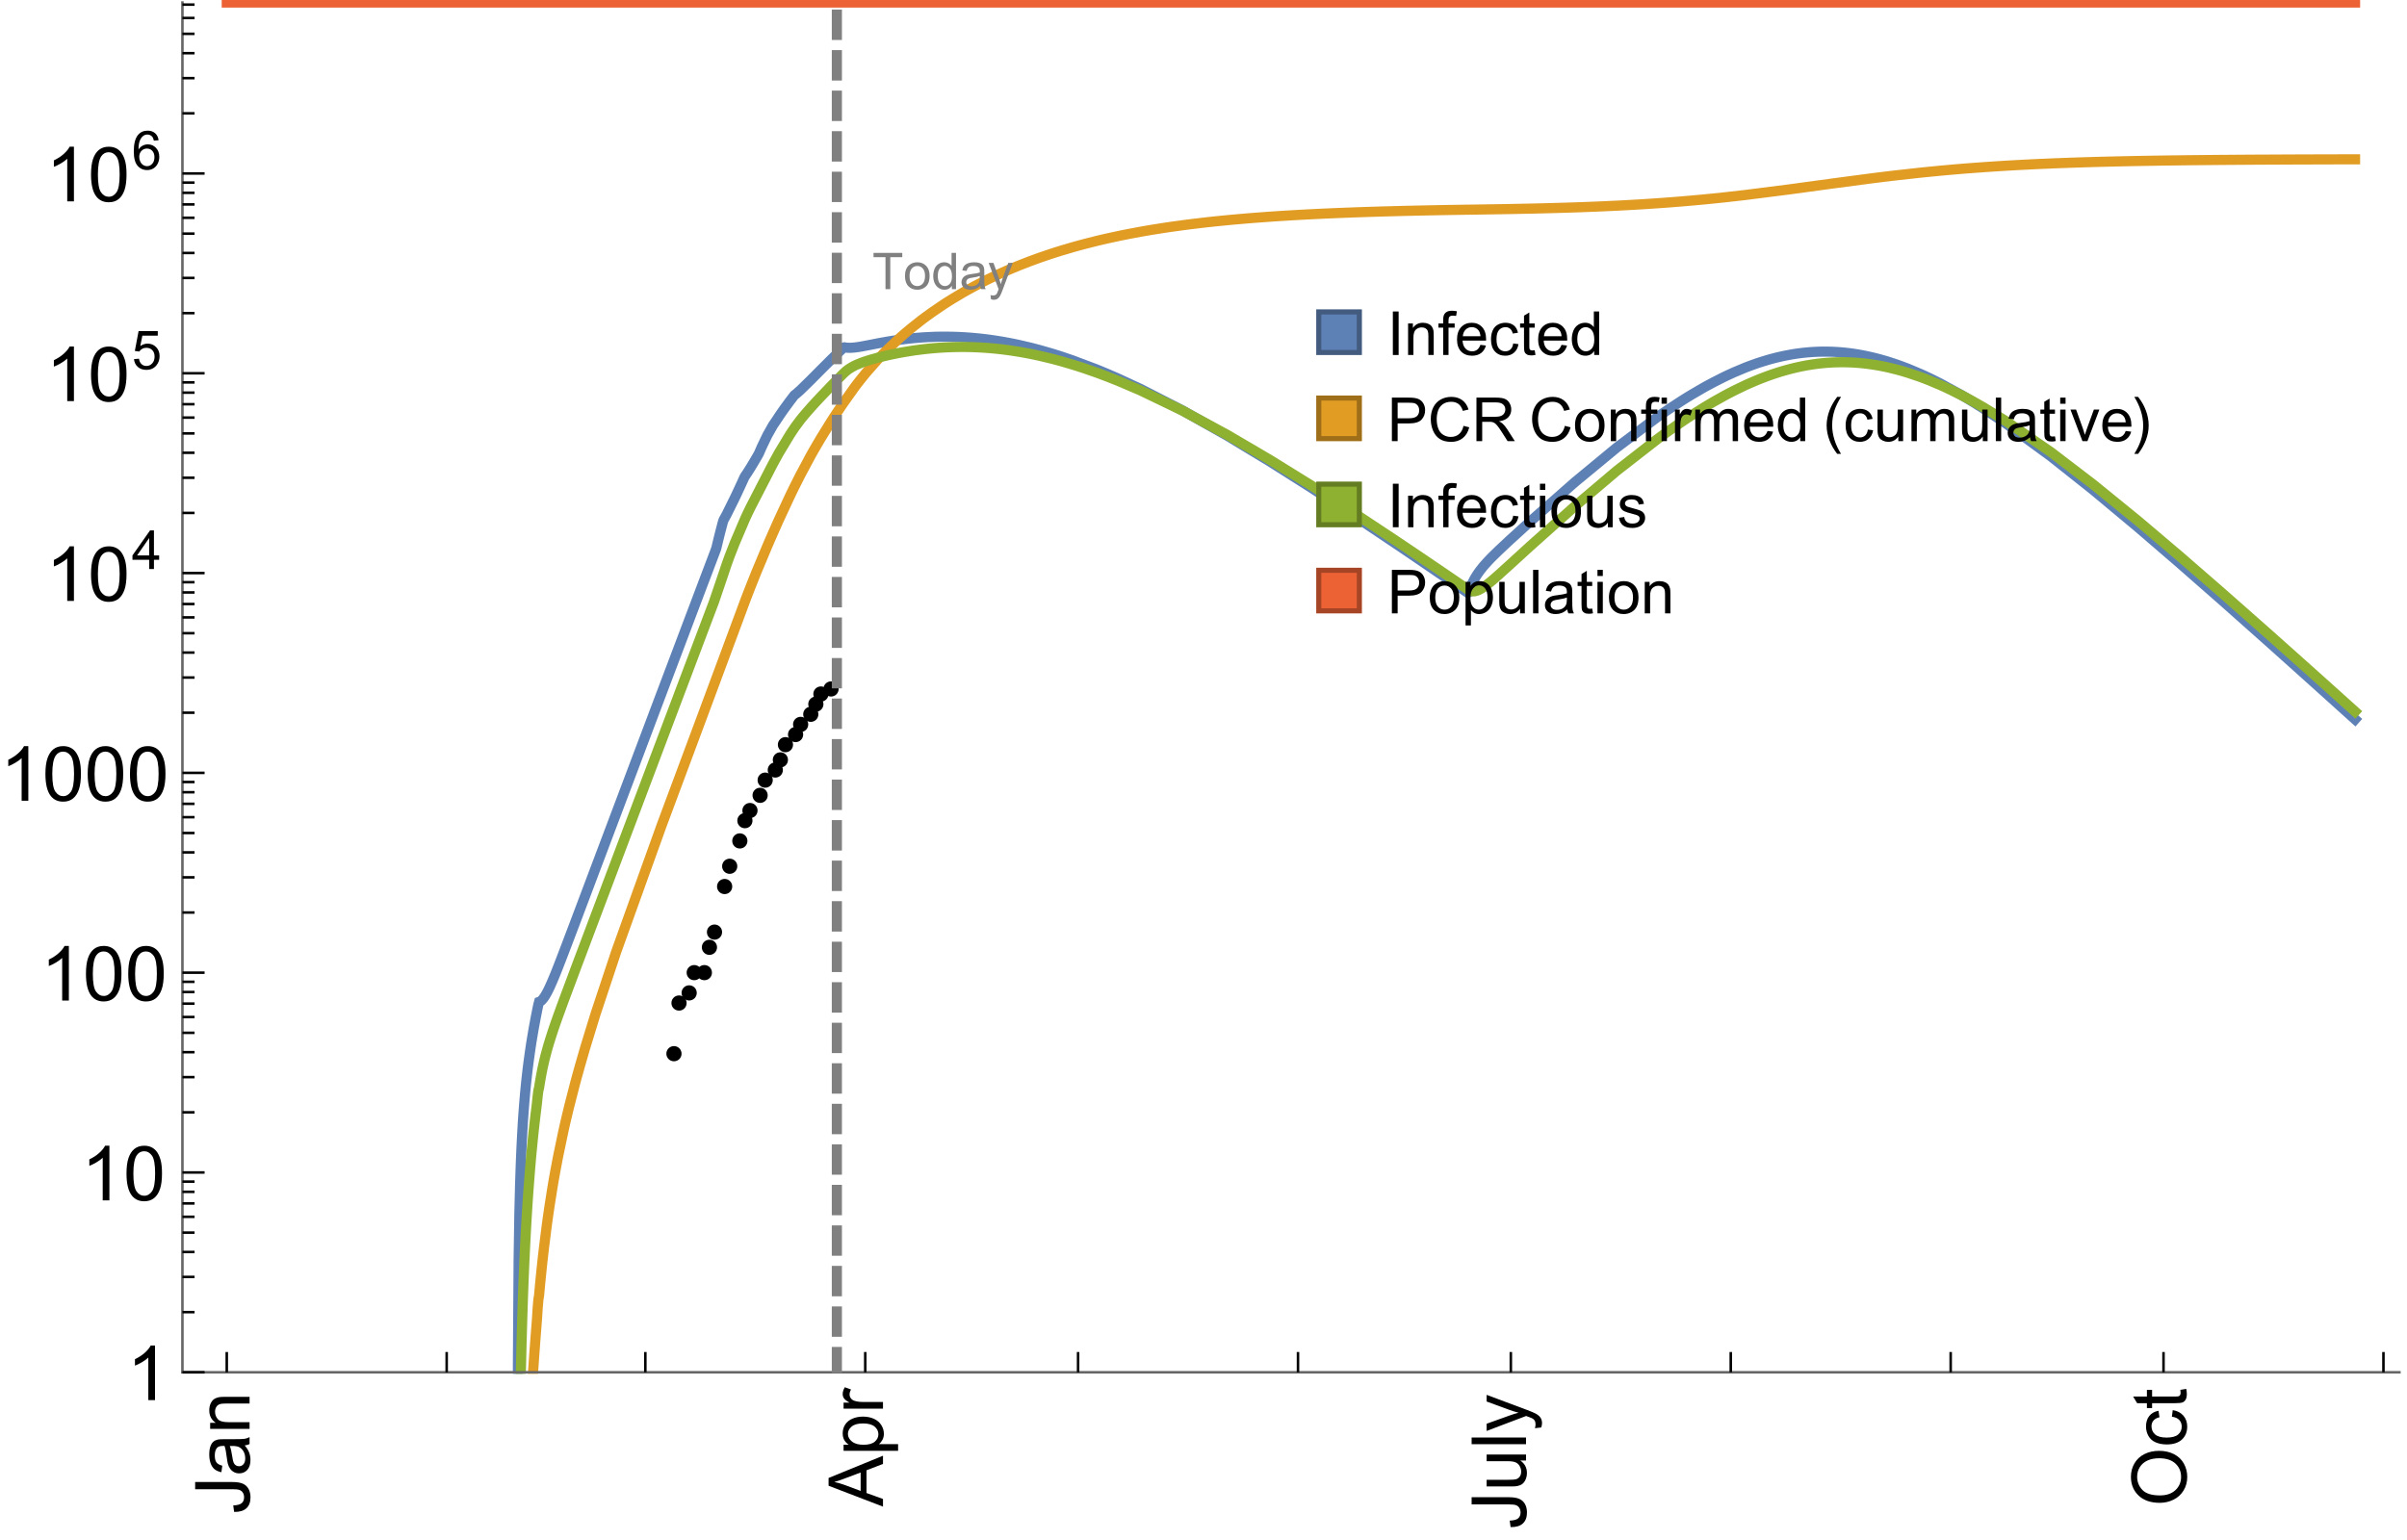 <?xml version="1.0" encoding="UTF-8"?>
<svg xmlns="http://www.w3.org/2000/svg" xmlns:xlink="http://www.w3.org/1999/xlink" width="475pt" height="304pt" viewBox="0 0 475 304" version="1.1">
<defs>
<g>
<symbol overflow="visible" id="glyph0-0">
<path style="stroke:none;" d=""/>
</symbol>
<symbol overflow="visible" id="glyph0-1">
<path style="stroke:none;" d="M 1.117 0 L 1.117 -8.59 L 2.258 -8.59 L 2.258 0 Z M 1.117 0 "/>
</symbol>
<symbol overflow="visible" id="glyph0-2">
<path style="stroke:none;" d="M 0.789 0 L 0.789 -6.223 L 1.742 -6.223 L 1.742 -5.336 C 2.199 -6.02 2.859 -6.363 3.719 -6.363 C 4.094 -6.363 4.441 -6.297 4.754 -6.16 C 5.07 -6.027 5.305 -5.852 5.461 -5.633 C 5.617 -5.414 5.727 -5.152 5.789 -4.852 C 5.828 -4.656 5.848 -4.312 5.848 -3.828 L 5.848 0 L 4.793 0 L 4.793 -3.785 C 4.793 -4.215 4.75 -4.535 4.672 -4.75 C 4.59 -4.961 4.441 -5.133 4.234 -5.258 C 4.023 -5.387 3.781 -5.449 3.5 -5.449 C 3.051 -5.449 2.66 -5.305 2.336 -5.023 C 2.008 -4.738 1.844 -4.195 1.844 -3.398 L 1.844 0 Z M 0.789 0 "/>
</symbol>
<symbol overflow="visible" id="glyph0-3">
<path style="stroke:none;" d="M 1.043 0 L 1.043 -5.402 L 0.109 -5.402 L 0.109 -6.223 L 1.043 -6.223 L 1.043 -6.883 C 1.043 -7.301 1.078 -7.613 1.156 -7.816 C 1.258 -8.09 1.434 -8.312 1.691 -8.48 C 1.945 -8.652 2.305 -8.734 2.766 -8.734 C 3.062 -8.734 3.391 -8.703 3.75 -8.633 L 3.594 -7.711 C 3.375 -7.75 3.164 -7.77 2.969 -7.77 C 2.648 -7.77 2.422 -7.703 2.289 -7.562 C 2.156 -7.426 2.094 -7.172 2.094 -6.797 L 2.094 -6.223 L 3.305 -6.223 L 3.305 -5.402 L 2.094 -5.402 L 2.094 0 Z M 1.043 0 "/>
</symbol>
<symbol overflow="visible" id="glyph0-4">
<path style="stroke:none;" d="M 5.051 -2.004 L 6.141 -1.867 C 5.969 -1.23 5.648 -0.738 5.188 -0.387 C 4.723 -0.035 4.125 0.141 3.406 0.141 C 2.496 0.141 1.773 -0.141 1.238 -0.699 C 0.707 -1.262 0.438 -2.047 0.438 -3.059 C 0.438 -4.105 0.711 -4.918 1.25 -5.496 C 1.789 -6.074 2.484 -6.363 3.344 -6.363 C 4.176 -6.363 4.859 -6.078 5.383 -5.516 C 5.91 -4.949 6.176 -4.148 6.176 -3.125 C 6.176 -3.062 6.172 -2.969 6.172 -2.844 L 1.531 -2.844 C 1.57 -2.16 1.762 -1.633 2.109 -1.273 C 2.457 -0.91 2.891 -0.727 3.41 -0.727 C 3.797 -0.727 4.125 -0.828 4.398 -1.031 C 4.672 -1.234 4.891 -1.559 5.051 -2.004 Z M 1.586 -3.711 L 5.062 -3.711 C 5.016 -4.234 4.883 -4.625 4.664 -4.887 C 4.328 -5.293 3.891 -5.496 3.359 -5.496 C 2.875 -5.496 2.465 -5.336 2.137 -5.008 C 1.805 -4.684 1.625 -4.25 1.586 -3.711 Z M 1.586 -3.711 "/>
</symbol>
<symbol overflow="visible" id="glyph0-5">
<path style="stroke:none;" d="M 4.852 -2.281 L 5.891 -2.145 C 5.777 -1.43 5.484 -0.871 5.02 -0.465 C 4.551 -0.062 3.977 0.141 3.297 0.141 C 2.445 0.141 1.762 -0.137 1.246 -0.695 C 0.727 -1.25 0.469 -2.047 0.469 -3.086 C 0.469 -3.758 0.578 -4.348 0.805 -4.852 C 1.027 -5.355 1.363 -5.734 1.82 -5.984 C 2.273 -6.238 2.77 -6.363 3.305 -6.363 C 3.98 -6.363 4.531 -6.191 4.961 -5.852 C 5.391 -5.508 5.668 -5.023 5.789 -4.395 L 4.766 -4.234 C 4.668 -4.652 4.492 -4.969 4.246 -5.18 C 3.996 -5.391 3.695 -5.496 3.344 -5.496 C 2.812 -5.496 2.383 -5.305 2.051 -4.926 C 1.719 -4.543 1.555 -3.941 1.555 -3.117 C 1.555 -2.281 1.711 -1.672 2.031 -1.297 C 2.352 -0.918 2.773 -0.727 3.289 -0.727 C 3.703 -0.727 4.047 -0.852 4.324 -1.109 C 4.602 -1.363 4.777 -1.75 4.852 -2.281 Z M 4.852 -2.281 "/>
</symbol>
<symbol overflow="visible" id="glyph0-6">
<path style="stroke:none;" d="M 3.094 -0.945 L 3.246 -0.012 C 2.949 0.051 2.684 0.082 2.449 0.082 C 2.066 0.082 1.77 0.023 1.559 -0.102 C 1.348 -0.223 1.199 -0.379 1.113 -0.578 C 1.027 -0.773 0.984 -1.188 0.984 -1.82 L 0.984 -5.402 L 0.211 -5.402 L 0.211 -6.223 L 0.984 -6.223 L 0.984 -7.766 L 2.031 -8.398 L 2.031 -6.223 L 3.094 -6.223 L 3.094 -5.402 L 2.031 -5.402 L 2.031 -1.766 C 2.031 -1.465 2.051 -1.27 2.09 -1.184 C 2.125 -1.098 2.188 -1.031 2.27 -0.977 C 2.355 -0.926 2.477 -0.902 2.633 -0.902 C 2.75 -0.902 2.902 -0.914 3.094 -0.945 Z M 3.094 -0.945 "/>
</symbol>
<symbol overflow="visible" id="glyph0-7">
<path style="stroke:none;" d="M 4.828 0 L 4.828 -0.785 C 4.434 -0.168 3.852 0.141 3.086 0.141 C 2.59 0.141 2.137 0.004 1.719 -0.27 C 1.305 -0.543 0.98 -0.926 0.754 -1.414 C 0.523 -1.906 0.41 -2.469 0.41 -3.105 C 0.41 -3.727 0.516 -4.289 0.719 -4.797 C 0.926 -5.301 1.238 -5.688 1.652 -5.961 C 2.066 -6.23 2.531 -6.363 3.039 -6.363 C 3.414 -6.363 3.75 -6.285 4.043 -6.125 C 4.336 -5.969 4.574 -5.762 4.758 -5.508 L 4.758 -8.59 L 5.805 -8.59 L 5.805 0 Z M 1.492 -3.105 C 1.492 -2.309 1.664 -1.711 2 -1.32 C 2.336 -0.926 2.73 -0.727 3.188 -0.727 C 3.648 -0.727 4.039 -0.914 4.363 -1.293 C 4.684 -1.668 4.844 -2.242 4.844 -3.016 C 4.844 -3.867 4.68 -4.492 4.352 -4.891 C 4.023 -5.289 3.621 -5.492 3.141 -5.492 C 2.672 -5.492 2.281 -5.297 1.965 -4.914 C 1.652 -4.531 1.492 -3.93 1.492 -3.105 Z M 1.492 -3.105 "/>
</symbol>
<symbol overflow="visible" id="glyph0-8">
<path style="stroke:none;" d="M 0.926 0 L 0.926 -8.59 L 4.164 -8.59 C 4.734 -8.59 5.172 -8.562 5.473 -8.508 C 5.895 -8.438 6.25 -8.305 6.531 -8.105 C 6.816 -7.91 7.047 -7.633 7.223 -7.277 C 7.395 -6.922 7.484 -6.531 7.484 -6.105 C 7.484 -5.375 7.25 -4.758 6.785 -4.25 C 6.32 -3.746 5.48 -3.492 4.266 -3.492 L 2.062 -3.492 L 2.062 0 Z M 2.062 -4.508 L 4.281 -4.508 C 5.016 -4.508 5.539 -4.641 5.848 -4.914 C 6.156 -5.188 6.312 -5.574 6.312 -6.07 C 6.312 -6.43 6.219 -6.738 6.039 -6.992 C 5.855 -7.25 5.617 -7.418 5.32 -7.5 C 5.129 -7.551 4.773 -7.578 4.258 -7.578 L 2.062 -7.578 Z M 2.062 -4.508 "/>
</symbol>
<symbol overflow="visible" id="glyph0-9">
<path style="stroke:none;" d="M 7.055 -3.012 L 8.191 -2.727 C 7.953 -1.793 7.523 -1.078 6.906 -0.59 C 6.285 -0.098 5.531 0.148 4.633 0.148 C 3.707 0.148 2.957 -0.043 2.375 -0.418 C 1.797 -0.797 1.355 -1.344 1.051 -2.055 C 0.75 -2.77 0.598 -3.539 0.598 -4.359 C 0.598 -5.254 0.77 -6.035 1.109 -6.699 C 1.453 -7.367 1.938 -7.871 2.57 -8.219 C 3.199 -8.562 3.895 -8.734 4.652 -8.734 C 5.512 -8.734 6.234 -8.516 6.82 -8.078 C 7.406 -7.641 7.812 -7.027 8.047 -6.234 L 6.926 -5.969 C 6.727 -6.594 6.438 -7.051 6.059 -7.336 C 5.68 -7.621 5.203 -7.766 4.629 -7.766 C 3.969 -7.766 3.418 -7.605 2.973 -7.289 C 2.531 -6.973 2.219 -6.547 2.039 -6.016 C 1.859 -5.48 1.77 -4.93 1.77 -4.367 C 1.77 -3.637 1.875 -2.996 2.09 -2.453 C 2.301 -1.906 2.633 -1.5 3.082 -1.23 C 3.531 -0.961 4.016 -0.828 4.539 -0.828 C 5.176 -0.828 5.719 -1.008 6.156 -1.375 C 6.598 -1.742 6.898 -2.289 7.055 -3.012 Z M 7.055 -3.012 "/>
</symbol>
<symbol overflow="visible" id="glyph0-10">
<path style="stroke:none;" d="M 0.945 0 L 0.945 -8.59 L 4.75 -8.59 C 5.516 -8.59 6.102 -8.512 6.5 -8.359 C 6.898 -8.203 7.215 -7.93 7.453 -7.539 C 7.691 -7.148 7.812 -6.719 7.812 -6.246 C 7.812 -5.637 7.613 -5.125 7.219 -4.703 C 6.824 -4.285 6.215 -4.023 5.391 -3.906 C 5.691 -3.762 5.922 -3.621 6.078 -3.48 C 6.41 -3.176 6.723 -2.797 7.02 -2.336 L 8.516 0 L 7.086 0 L 5.945 -1.789 C 5.613 -2.305 5.344 -2.695 5.125 -2.969 C 4.91 -3.242 4.719 -3.438 4.551 -3.547 C 4.379 -3.656 4.207 -3.73 4.031 -3.773 C 3.902 -3.801 3.691 -3.812 3.398 -3.812 L 2.078 -3.812 L 2.078 0 Z M 2.078 -4.797 L 4.523 -4.797 C 5.043 -4.797 5.449 -4.852 5.742 -4.961 C 6.035 -5.066 6.258 -5.238 6.41 -5.477 C 6.562 -5.711 6.641 -5.969 6.641 -6.246 C 6.641 -6.652 6.492 -6.984 6.195 -7.25 C 5.902 -7.512 5.438 -7.641 4.797 -7.641 L 2.078 -7.641 Z M 2.078 -4.797 "/>
</symbol>
<symbol overflow="visible" id="glyph0-11">
<path style="stroke:none;" d="M 0.398 -3.109 C 0.398 -4.262 0.719 -5.117 1.359 -5.672 C 1.895 -6.133 2.547 -6.363 3.316 -6.363 C 4.172 -6.363 4.871 -6.082 5.414 -5.523 C 5.957 -4.961 6.227 -4.188 6.227 -3.199 C 6.227 -2.398 6.109 -1.77 5.867 -1.309 C 5.629 -0.852 5.277 -0.492 4.82 -0.242 C 4.359 0.012 3.859 0.141 3.316 0.141 C 2.445 0.141 1.742 -0.141 1.203 -0.695 C 0.668 -1.254 0.398 -2.062 0.398 -3.109 Z M 1.484 -3.109 C 1.484 -2.312 1.656 -1.719 2.004 -1.32 C 2.352 -0.926 2.789 -0.727 3.316 -0.727 C 3.84 -0.727 4.273 -0.926 4.625 -1.324 C 4.973 -1.723 5.145 -2.328 5.145 -3.148 C 5.145 -3.918 4.969 -4.5 4.621 -4.895 C 4.27 -5.293 3.836 -5.492 3.316 -5.492 C 2.789 -5.492 2.352 -5.293 2.004 -4.898 C 1.656 -4.504 1.484 -3.906 1.484 -3.109 Z M 1.484 -3.109 "/>
</symbol>
<symbol overflow="visible" id="glyph0-12">
<path style="stroke:none;" d="M 0.797 -7.375 L 0.797 -8.59 L 1.852 -8.59 L 1.852 -7.375 Z M 0.797 0 L 0.797 -6.223 L 1.852 -6.223 L 1.852 0 Z M 0.797 0 "/>
</symbol>
<symbol overflow="visible" id="glyph0-13">
<path style="stroke:none;" d="M 0.781 0 L 0.781 -6.223 L 1.727 -6.223 L 1.727 -5.281 C 1.969 -5.723 2.195 -6.012 2.398 -6.152 C 2.605 -6.293 2.828 -6.363 3.078 -6.363 C 3.434 -6.363 3.793 -6.25 4.16 -6.023 L 3.797 -5.047 C 3.539 -5.199 3.281 -5.273 3.023 -5.273 C 2.793 -5.273 2.586 -5.203 2.402 -5.066 C 2.219 -4.926 2.086 -4.734 2.008 -4.488 C 1.891 -4.113 1.836 -3.703 1.836 -3.258 L 1.836 0 Z M 0.781 0 "/>
</symbol>
<symbol overflow="visible" id="glyph0-14">
<path style="stroke:none;" d="M 0.789 0 L 0.789 -6.223 L 1.734 -6.223 L 1.734 -5.352 C 1.93 -5.656 2.188 -5.898 2.516 -6.086 C 2.84 -6.27 3.207 -6.363 3.621 -6.363 C 4.082 -6.363 4.461 -6.266 4.754 -6.078 C 5.051 -5.887 5.258 -5.617 5.379 -5.273 C 5.871 -6 6.512 -6.363 7.301 -6.363 C 7.918 -6.363 8.391 -6.191 8.727 -5.852 C 9.059 -5.508 9.223 -4.984 9.223 -4.273 L 9.223 0 L 8.172 0 L 8.172 -3.922 C 8.172 -4.344 8.141 -4.645 8.07 -4.832 C 8.004 -5.016 7.879 -5.164 7.699 -5.281 C 7.52 -5.395 7.309 -5.449 7.066 -5.449 C 6.629 -5.449 6.266 -5.305 5.977 -5.012 C 5.688 -4.723 5.543 -4.258 5.543 -3.617 L 5.543 0 L 4.488 0 L 4.488 -4.043 C 4.488 -4.512 4.402 -4.863 4.23 -5.098 C 4.059 -5.332 3.777 -5.449 3.387 -5.449 C 3.09 -5.449 2.816 -5.371 2.562 -5.215 C 2.312 -5.059 2.129 -4.828 2.016 -4.531 C 1.902 -4.23 1.844 -3.797 1.844 -3.227 L 1.844 0 Z M 0.789 0 "/>
</symbol>
<symbol overflow="visible" id="glyph0-15">
<path style="stroke:none;" d="M 4.867 0 L 4.867 -0.914 C 4.383 -0.211 3.727 0.141 2.895 0.141 C 2.527 0.141 2.184 0.07 1.867 -0.07 C 1.547 -0.211 1.312 -0.387 1.156 -0.602 C 1.004 -0.812 0.895 -1.074 0.832 -1.383 C 0.789 -1.59 0.766 -1.918 0.766 -2.367 L 0.766 -6.223 L 1.82 -6.223 L 1.82 -2.773 C 1.82 -2.223 1.844 -1.852 1.887 -1.656 C 1.953 -1.379 2.094 -1.164 2.309 -1.004 C 2.523 -0.848 2.789 -0.766 3.105 -0.766 C 3.422 -0.766 3.719 -0.848 3.996 -1.012 C 4.273 -1.172 4.469 -1.395 4.586 -1.672 C 4.699 -1.953 4.758 -2.359 4.758 -2.891 L 4.758 -6.223 L 5.812 -6.223 L 5.812 0 Z M 4.867 0 "/>
</symbol>
<symbol overflow="visible" id="glyph0-16">
<path style="stroke:none;" d="M 0.766 0 L 0.766 -8.59 L 1.82 -8.59 L 1.82 0 Z M 0.766 0 "/>
</symbol>
<symbol overflow="visible" id="glyph0-17">
<path style="stroke:none;" d="M 4.852 -0.766 C 4.461 -0.434 4.086 -0.203 3.723 -0.062 C 3.363 0.074 2.977 0.141 2.562 0.141 C 1.879 0.141 1.352 -0.027 0.984 -0.359 C 0.617 -0.695 0.434 -1.121 0.434 -1.641 C 0.434 -1.945 0.504 -2.223 0.641 -2.477 C 0.781 -2.727 0.961 -2.93 1.188 -3.082 C 1.41 -3.234 1.664 -3.352 1.945 -3.43 C 2.152 -3.484 2.465 -3.535 2.883 -3.586 C 3.734 -3.688 4.359 -3.809 4.766 -3.949 C 4.77 -4.094 4.77 -4.188 4.77 -4.227 C 4.77 -4.656 4.672 -4.957 4.469 -5.133 C 4.199 -5.371 3.801 -5.492 3.27 -5.492 C 2.773 -5.492 2.406 -5.402 2.172 -5.23 C 1.934 -5.055 1.758 -4.75 1.648 -4.305 L 0.617 -4.445 C 0.711 -4.887 0.863 -5.246 1.078 -5.516 C 1.293 -5.789 1.602 -5.996 2.008 -6.145 C 2.414 -6.289 2.887 -6.363 3.422 -6.363 C 3.953 -6.363 4.383 -6.301 4.719 -6.176 C 5.051 -6.051 5.293 -5.895 5.449 -5.703 C 5.605 -5.516 5.715 -5.273 5.777 -4.984 C 5.812 -4.805 5.828 -4.484 5.828 -4.016 L 5.828 -2.609 C 5.828 -1.629 5.852 -1.008 5.898 -0.746 C 5.941 -0.488 6.031 -0.238 6.164 0 L 5.062 0 C 4.953 -0.219 4.883 -0.477 4.852 -0.766 Z M 4.766 -3.125 C 4.383 -2.969 3.805 -2.836 3.039 -2.727 C 2.605 -2.664 2.301 -2.594 2.121 -2.516 C 1.941 -2.438 1.805 -2.32 1.703 -2.172 C 1.605 -2.02 1.559 -1.852 1.559 -1.672 C 1.559 -1.391 1.664 -1.156 1.879 -0.969 C 2.09 -0.781 2.402 -0.688 2.812 -0.688 C 3.219 -0.688 3.578 -0.773 3.898 -0.953 C 4.215 -1.129 4.445 -1.375 4.594 -1.68 C 4.707 -1.918 4.766 -2.273 4.766 -2.734 Z M 4.766 -3.125 "/>
</symbol>
<symbol overflow="visible" id="glyph0-18">
<path style="stroke:none;" d="M 2.52 0 L 0.152 -6.223 L 1.266 -6.223 L 2.602 -2.496 C 2.746 -2.094 2.879 -1.676 3 -1.242 C 3.094 -1.57 3.227 -1.965 3.391 -2.426 L 4.773 -6.223 L 5.859 -6.223 L 3.504 0 Z M 2.52 0 "/>
</symbol>
<symbol overflow="visible" id="glyph0-19">
<path style="stroke:none;" d="M 0.367 -1.859 L 1.414 -2.023 C 1.473 -1.605 1.633 -1.281 1.902 -1.062 C 2.168 -0.84 2.543 -0.727 3.023 -0.727 C 3.508 -0.727 3.867 -0.824 4.102 -1.023 C 4.336 -1.219 4.453 -1.453 4.453 -1.719 C 4.453 -1.957 4.352 -2.141 4.141 -2.281 C 3.996 -2.375 3.641 -2.492 3.062 -2.637 C 2.289 -2.832 1.754 -3 1.457 -3.145 C 1.156 -3.285 0.93 -3.484 0.777 -3.734 C 0.621 -3.988 0.547 -4.266 0.547 -4.57 C 0.547 -4.848 0.609 -5.105 0.734 -5.34 C 0.863 -5.578 1.035 -5.773 1.254 -5.93 C 1.418 -6.051 1.641 -6.152 1.926 -6.238 C 2.207 -6.32 2.512 -6.363 2.836 -6.363 C 3.324 -6.363 3.754 -6.293 4.121 -6.152 C 4.492 -6.012 4.766 -5.82 4.938 -5.582 C 5.113 -5.34 5.234 -5.02 5.305 -4.617 L 4.273 -4.477 C 4.227 -4.797 4.09 -5.047 3.863 -5.227 C 3.641 -5.406 3.32 -5.496 2.914 -5.496 C 2.43 -5.496 2.082 -5.414 1.875 -5.258 C 1.668 -5.098 1.562 -4.906 1.562 -4.695 C 1.562 -4.559 1.609 -4.434 1.695 -4.324 C 1.781 -4.211 1.914 -4.117 2.098 -4.043 C 2.203 -4.004 2.516 -3.914 3.031 -3.773 C 3.777 -3.574 4.297 -3.41 4.59 -3.285 C 4.887 -3.156 5.117 -2.973 5.285 -2.73 C 5.453 -2.488 5.539 -2.188 5.539 -1.828 C 5.539 -1.477 5.434 -1.145 5.23 -0.836 C 5.023 -0.523 4.727 -0.285 4.344 -0.113 C 3.957 0.055 3.516 0.141 3.031 0.141 C 2.223 0.141 1.605 -0.027 1.18 -0.363 C 0.758 -0.699 0.484 -1.195 0.367 -1.859 Z M 0.367 -1.859 "/>
</symbol>
<symbol overflow="visible" id="glyph0-20">
<path style="stroke:none;" d="M 0.789 2.383 L 0.789 -6.223 L 1.75 -6.223 L 1.75 -5.414 C 1.977 -5.73 2.234 -5.969 2.52 -6.125 C 2.805 -6.285 3.148 -6.363 3.555 -6.363 C 4.086 -6.363 4.555 -6.227 4.961 -5.953 C 5.367 -5.68 5.676 -5.293 5.883 -4.797 C 6.09 -4.297 6.195 -3.75 6.195 -3.156 C 6.195 -2.52 6.078 -1.949 5.852 -1.438 C 5.621 -0.93 5.289 -0.539 4.855 -0.266 C 4.418 0.004 3.961 0.141 3.48 0.141 C 3.129 0.141 2.812 0.066 2.535 -0.082 C 2.254 -0.23 2.023 -0.418 1.844 -0.645 L 1.844 2.383 Z M 1.746 -3.078 C 1.746 -2.277 1.906 -1.684 2.234 -1.301 C 2.559 -0.918 2.949 -0.727 3.41 -0.727 C 3.879 -0.727 4.281 -0.926 4.613 -1.32 C 4.949 -1.719 5.117 -2.332 5.117 -3.164 C 5.117 -3.957 4.953 -4.551 4.625 -4.945 C 4.301 -5.34 3.91 -5.539 3.457 -5.539 C 3.008 -5.539 2.609 -5.328 2.266 -4.906 C 1.918 -4.488 1.746 -3.875 1.746 -3.078 Z M 1.746 -3.078 "/>
</symbol>
<symbol overflow="visible" id="glyph1-0">
<path style="stroke:none;" d=""/>
</symbol>
<symbol overflow="visible" id="glyph1-1">
<path style="stroke:none;" d="M 3.562 2.52 L 2.805 2.52 C 2.492 2.121 2.211 1.699 1.953 1.258 C 1.699 0.812 1.477 0.352 1.297 -0.125 C 1.113 -0.602 0.969 -1.086 0.871 -1.586 C 0.77 -2.086 0.719 -2.594 0.719 -3.105 C 0.719 -3.625 0.773 -4.133 0.875 -4.633 C 0.977 -5.129 1.117 -5.617 1.301 -6.086 C 1.484 -6.559 1.703 -7.02 1.961 -7.461 C 2.215 -7.906 2.5 -8.328 2.805 -8.734 L 3.562 -8.734 C 3.285 -8.281 3.039 -7.836 2.82 -7.398 C 2.602 -6.957 2.414 -6.512 2.266 -6.055 C 2.117 -5.602 2.008 -5.133 1.93 -4.648 C 1.852 -4.168 1.812 -3.656 1.812 -3.117 C 1.812 -2.617 1.852 -2.121 1.938 -1.629 C 2.02 -1.137 2.141 -0.652 2.289 -0.18 C 2.441 0.297 2.625 0.758 2.844 1.211 C 3.059 1.66 3.297 2.098 3.562 2.52 Z M 3.562 2.52 "/>
</symbol>
<symbol overflow="visible" id="glyph1-2">
<path style="stroke:none;" d="M 3.273 -3.105 C 3.273 -2.59 3.227 -2.082 3.125 -1.586 C 3.023 -1.086 2.879 -0.602 2.695 -0.129 C 2.512 0.344 2.293 0.801 2.035 1.246 C 1.781 1.688 1.5 2.113 1.188 2.52 L 0.434 2.52 C 0.707 2.074 0.953 1.633 1.172 1.188 C 1.391 0.746 1.574 0.297 1.723 -0.156 C 1.871 -0.613 1.984 -1.086 2.066 -1.57 C 2.145 -2.055 2.188 -2.562 2.188 -3.094 C 2.188 -3.594 2.145 -4.09 2.059 -4.582 C 1.977 -5.074 1.859 -5.559 1.703 -6.031 C 1.551 -6.508 1.367 -6.969 1.152 -7.422 C 0.934 -7.875 0.695 -8.312 0.434 -8.734 L 1.188 -8.734 C 1.5 -8.336 1.789 -7.918 2.047 -7.473 C 2.305 -7.031 2.523 -6.57 2.703 -6.09 C 2.887 -5.613 3.027 -5.121 3.125 -4.621 C 3.227 -4.117 3.273 -3.613 3.273 -3.105 Z M 3.273 -3.105 "/>
</symbol>
<symbol overflow="visible" id="glyph2-0">
<path style="stroke:none;" d=""/>
</symbol>
<symbol overflow="visible" id="glyph2-1">
<path style="stroke:none;" d="M -3.047 -0.434 L -3.223 -1.715 C -2.402 -1.75 -1.84 -1.902 -1.539 -2.176 C -1.234 -2.449 -1.082 -2.828 -1.082 -3.312 C -1.082 -3.668 -1.164 -3.977 -1.328 -4.234 C -1.492 -4.492 -1.715 -4.672 -1.996 -4.77 C -2.277 -4.867 -2.723 -4.914 -3.34 -4.914 L -10.738 -4.914 L -10.738 -6.336 L -3.422 -6.336 C -2.523 -6.336 -1.824 -6.227 -1.332 -6.008 C -0.84 -5.793 -0.465 -5.449 -0.203 -4.977 C 0.055 -4.504 0.184 -3.953 0.184 -3.316 C 0.184 -2.375 -0.086 -1.652 -0.629 -1.152 C -1.172 -0.652 -1.977 -0.414 -3.047 -0.434 Z M -3.047 -0.434 "/>
</symbol>
<symbol overflow="visible" id="glyph2-2">
<path style="stroke:none;" d="M -0.961 -6.062 C -0.543 -5.574 -0.25 -5.105 -0.082 -4.656 C 0.09 -4.203 0.176 -3.719 0.176 -3.199 C 0.176 -2.344 -0.031 -1.688 -0.449 -1.23 C -0.867 -0.773 -1.402 -0.543 -2.051 -0.543 C -2.43 -0.543 -2.781 -0.629 -3.094 -0.801 C -3.41 -0.977 -3.664 -1.203 -3.852 -1.484 C -4.043 -1.766 -4.188 -2.082 -4.285 -2.434 C -4.352 -2.691 -4.418 -3.082 -4.484 -3.605 C -4.609 -4.668 -4.762 -5.453 -4.938 -5.953 C -5.117 -5.961 -5.23 -5.961 -5.281 -5.961 C -5.816 -5.961 -6.195 -5.836 -6.414 -5.59 C -6.715 -5.25 -6.863 -4.75 -6.863 -4.086 C -6.863 -3.465 -6.754 -3.008 -6.535 -2.715 C -6.32 -2.418 -5.934 -2.199 -5.383 -2.059 L -5.559 -0.77 C -6.109 -0.887 -6.555 -1.078 -6.895 -1.348 C -7.234 -1.617 -7.496 -2.004 -7.68 -2.512 C -7.863 -3.02 -7.953 -3.609 -7.953 -4.277 C -7.953 -4.941 -7.875 -5.48 -7.719 -5.895 C -7.562 -6.312 -7.367 -6.617 -7.129 -6.812 C -6.895 -7.008 -6.594 -7.145 -6.234 -7.223 C -6.008 -7.266 -5.602 -7.289 -5.016 -7.289 L -3.258 -7.289 C -2.031 -7.289 -1.258 -7.316 -0.934 -7.371 C -0.609 -7.43 -0.297 -7.539 0 -7.703 L 0 -6.328 C -0.273 -6.191 -0.594 -6.102 -0.961 -6.062 Z M -3.902 -5.953 C -3.707 -5.477 -3.543 -4.758 -3.406 -3.801 C -3.328 -3.258 -3.238 -2.875 -3.141 -2.652 C -3.043 -2.426 -2.902 -2.254 -2.715 -2.133 C -2.527 -2.008 -2.316 -1.949 -2.086 -1.949 C -1.734 -1.949 -1.441 -2.082 -1.207 -2.348 C -0.973 -2.613 -0.855 -3.004 -0.855 -3.516 C -0.855 -4.023 -0.969 -4.477 -1.191 -4.871 C -1.414 -5.266 -1.715 -5.555 -2.102 -5.742 C -2.398 -5.883 -2.84 -5.953 -3.422 -5.953 Z M -3.902 -5.953 "/>
</symbol>
<symbol overflow="visible" id="glyph2-3">
<path style="stroke:none;" d="M 0 -0.988 L -7.777 -0.988 L -7.777 -2.176 L -6.672 -2.176 C -7.527 -2.746 -7.953 -3.57 -7.953 -4.652 C -7.953 -5.121 -7.871 -5.551 -7.703 -5.945 C -7.535 -6.336 -7.312 -6.633 -7.039 -6.828 C -6.766 -7.023 -6.441 -7.156 -6.062 -7.234 C -5.82 -7.285 -5.395 -7.309 -4.781 -7.309 L 0 -7.309 L 0 -5.992 L -4.73 -5.992 C -5.27 -5.992 -5.672 -5.941 -5.938 -5.836 C -6.203 -5.734 -6.414 -5.555 -6.574 -5.293 C -6.734 -5.031 -6.812 -4.723 -6.812 -4.371 C -6.812 -3.812 -6.633 -3.328 -6.277 -2.918 C -5.922 -2.512 -5.242 -2.309 -4.25 -2.309 L 0 -2.309 Z M 0 -0.988 "/>
</symbol>
<symbol overflow="visible" id="glyph2-4">
<path style="stroke:none;" d="M 0 0.023 L -10.738 -4.102 L -10.738 -5.633 L 0 -10.027 L 0 -8.406 L -3.25 -7.156 L -3.25 -2.664 L 0 -1.488 Z M -4.41 -3.078 L -4.41 -6.715 L -7.383 -5.598 C -8.285 -5.254 -9.027 -5 -9.609 -4.836 C -8.922 -4.699 -8.238 -4.504 -7.559 -4.254 Z M -4.41 -3.078 "/>
</symbol>
<symbol overflow="visible" id="glyph2-5">
<path style="stroke:none;" d="M 2.98 -0.988 L -7.777 -0.988 L -7.777 -2.191 L -6.766 -2.191 C -7.164 -2.473 -7.461 -2.793 -7.656 -3.148 C -7.855 -3.504 -7.953 -3.938 -7.953 -4.445 C -7.953 -5.109 -7.781 -5.695 -7.441 -6.203 C -7.102 -6.711 -6.617 -7.094 -5.996 -7.352 C -5.371 -7.613 -4.691 -7.742 -3.949 -7.742 C -3.152 -7.742 -2.434 -7.598 -1.797 -7.312 C -1.16 -7.027 -0.672 -6.613 -0.332 -6.066 C 0.008 -5.523 0.176 -4.953 0.176 -4.352 C 0.176 -3.91 0.082 -3.516 -0.102 -3.168 C -0.289 -2.82 -0.523 -2.531 -0.805 -2.309 L 2.98 -2.309 Z M -3.844 -2.184 C -2.844 -2.184 -2.105 -2.387 -1.625 -2.789 C -1.148 -3.195 -0.906 -3.688 -0.906 -4.262 C -0.906 -4.848 -1.156 -5.352 -1.652 -5.77 C -2.148 -6.188 -2.914 -6.395 -3.953 -6.395 C -4.945 -6.395 -5.688 -6.191 -6.18 -5.781 C -6.676 -5.375 -6.922 -4.887 -6.922 -4.32 C -6.922 -3.758 -6.66 -3.262 -6.133 -2.832 C -5.609 -2.398 -4.848 -2.184 -3.844 -2.184 Z M -3.844 -2.184 "/>
</symbol>
<symbol overflow="visible" id="glyph2-6">
<path style="stroke:none;" d="M 0 -0.973 L -7.777 -0.973 L -7.777 -2.16 L -6.598 -2.16 C -7.148 -2.465 -7.516 -2.742 -7.691 -3 C -7.867 -3.258 -7.953 -3.539 -7.953 -3.844 C -7.953 -4.289 -7.812 -4.742 -7.531 -5.199 L -6.305 -4.746 C -6.496 -4.422 -6.594 -4.102 -6.594 -3.781 C -6.594 -3.492 -6.504 -3.234 -6.332 -3.004 C -6.16 -2.773 -5.918 -2.609 -5.609 -2.512 C -5.141 -2.367 -4.629 -2.293 -4.07 -2.293 L 0 -2.293 Z M 0 -0.973 "/>
</symbol>
<symbol overflow="visible" id="glyph2-7">
<path style="stroke:none;" d="M 0 -6.086 L -1.141 -6.086 C -0.262 -5.48 0.176 -4.656 0.176 -3.617 C 0.176 -3.16 0.09 -2.73 -0.086 -2.332 C -0.262 -1.934 -0.484 -1.641 -0.75 -1.445 C -1.016 -1.254 -1.344 -1.117 -1.727 -1.039 C -1.988 -0.984 -2.398 -0.961 -2.961 -0.961 L -7.777 -0.961 L -7.777 -2.277 L -3.465 -2.277 C -2.777 -2.277 -2.312 -2.305 -2.074 -2.359 C -1.727 -2.441 -1.453 -2.617 -1.258 -2.887 C -1.059 -3.156 -0.961 -3.484 -0.961 -3.883 C -0.961 -4.277 -1.062 -4.648 -1.262 -4.996 C -1.465 -5.344 -1.742 -5.586 -2.09 -5.73 C -2.441 -5.875 -2.945 -5.945 -3.609 -5.945 L -7.777 -5.949 L -7.777 -7.266 L 0 -7.266 Z M 0 -6.086 "/>
</symbol>
<symbol overflow="visible" id="glyph2-8">
<path style="stroke:none;" d="M 0 -0.961 L -10.738 -0.961 L -10.738 -2.277 L 0 -2.277 Z M 0 -0.961 "/>
</symbol>
<symbol overflow="visible" id="glyph2-9">
<path style="stroke:none;" d="M 2.996 -0.93 L 1.758 -0.785 C 1.836 -1.07 1.875 -1.324 1.875 -1.539 C 1.875 -1.832 1.828 -2.066 1.73 -2.242 C 1.633 -2.418 1.496 -2.562 1.32 -2.672 C 1.188 -2.758 0.859 -2.891 0.336 -3.078 C 0.262 -3.102 0.156 -3.141 0.016 -3.195 L -7.777 -0.242 L -7.777 -1.664 L -3.273 -3.281 C -2.703 -3.492 -2.102 -3.68 -1.473 -3.844 C -2.078 -3.996 -2.668 -4.176 -3.246 -4.387 L -7.777 -6.051 L -7.777 -7.367 L 0.133 -4.41 C 0.988 -4.094 1.574 -3.844 1.898 -3.668 C 2.332 -3.434 2.648 -3.168 2.852 -2.863 C 3.055 -2.562 3.156 -2.199 3.156 -1.781 C 3.156 -1.527 3.102 -1.242 2.996 -0.93 Z M 2.996 -0.93 "/>
</symbol>
<symbol overflow="visible" id="glyph2-10">
<path style="stroke:none;" d="M -5.23 -0.727 C -7.012 -0.727 -8.406 -1.203 -9.414 -2.16 C -10.422 -3.117 -10.93 -4.352 -10.93 -5.867 C -10.93 -6.859 -10.691 -7.75 -10.219 -8.547 C -9.742 -9.344 -9.082 -9.949 -8.234 -10.367 C -7.387 -10.785 -6.43 -10.992 -5.355 -10.992 C -4.266 -10.992 -3.289 -10.773 -2.43 -10.336 C -1.57 -9.895 -0.922 -9.273 -0.48 -8.469 C -0.039 -7.66 0.184 -6.793 0.184 -5.859 C 0.184 -4.848 -0.062 -3.945 -0.551 -3.148 C -1.039 -2.352 -1.703 -1.75 -2.547 -1.34 C -3.395 -0.93 -4.289 -0.727 -5.23 -0.727 Z M -5.207 -2.191 C -3.914 -2.191 -2.895 -2.539 -2.148 -3.234 C -1.406 -3.93 -1.031 -4.801 -1.031 -5.852 C -1.031 -6.922 -1.41 -7.801 -2.16 -8.492 C -2.914 -9.184 -3.98 -9.527 -5.359 -9.527 C -6.234 -9.527 -7 -9.383 -7.648 -9.086 C -8.301 -8.789 -8.809 -8.359 -9.168 -7.789 C -9.527 -7.219 -9.703 -6.582 -9.703 -5.875 C -9.703 -4.867 -9.359 -4.004 -8.668 -3.277 C -7.977 -2.551 -6.824 -2.191 -5.207 -2.191 Z M -5.207 -2.191 "/>
</symbol>
<symbol overflow="visible" id="glyph2-11">
<path style="stroke:none;" d="M -2.848 -6.062 L -2.68 -7.359 C -1.785 -7.219 -1.086 -6.855 -0.582 -6.273 C -0.078 -5.691 0.176 -4.973 0.176 -4.125 C 0.176 -3.059 -0.172 -2.203 -0.867 -1.555 C -1.562 -0.91 -2.562 -0.586 -3.859 -0.586 C -4.699 -0.586 -5.434 -0.727 -6.062 -1.004 C -6.695 -1.281 -7.168 -1.707 -7.48 -2.273 C -7.797 -2.844 -7.953 -3.461 -7.953 -4.133 C -7.953 -4.977 -7.742 -5.668 -7.312 -6.203 C -6.887 -6.742 -6.281 -7.086 -5.492 -7.234 L -5.297 -5.953 C -5.82 -5.832 -6.211 -5.617 -6.477 -5.305 C -6.738 -4.996 -6.871 -4.621 -6.871 -4.184 C -6.871 -3.52 -6.633 -2.98 -6.156 -2.562 C -5.68 -2.148 -4.926 -1.941 -3.898 -1.941 C -2.852 -1.941 -2.094 -2.141 -1.617 -2.543 C -1.145 -2.941 -0.906 -3.465 -0.906 -4.109 C -0.906 -4.625 -1.066 -5.059 -1.383 -5.406 C -1.699 -5.754 -2.191 -5.973 -2.848 -6.062 Z M -2.848 -6.062 "/>
</symbol>
<symbol overflow="visible" id="glyph2-12">
<path style="stroke:none;" d="M -1.18 -3.867 L -0.016 -4.059 C 0.062 -3.688 0.102 -3.355 0.102 -3.062 C 0.102 -2.582 0.027 -2.211 -0.125 -1.949 C -0.277 -1.684 -0.477 -1.5 -0.723 -1.391 C -0.969 -1.285 -1.488 -1.23 -2.277 -1.23 L -6.754 -1.23 L -6.754 -0.266 L -7.777 -0.266 L -7.777 -1.23 L -9.703 -1.23 L -10.496 -2.543 L -7.777 -2.543 L -7.777 -3.867 L -6.754 -3.867 L -6.754 -2.543 L -2.203 -2.543 C -1.828 -2.543 -1.586 -2.566 -1.48 -2.609 C -1.371 -2.656 -1.285 -2.734 -1.223 -2.84 C -1.16 -2.945 -1.129 -3.094 -1.129 -3.289 C -1.129 -3.434 -1.145 -3.629 -1.18 -3.867 Z M -1.18 -3.867 "/>
</symbol>
<symbol overflow="visible" id="glyph3-0">
<path style="stroke:none;" d=""/>
</symbol>
<symbol overflow="visible" id="glyph3-1">
<path style="stroke:none;" d="M 5.59 0 L 4.27 0 L 4.27 -8.402 C 3.953 -8.098 3.535 -7.797 3.02 -7.492 C 2.504 -7.191 2.043 -6.961 1.633 -6.812 L 1.633 -8.086 C 2.371 -8.434 3.016 -8.852 3.566 -9.344 C 4.117 -9.84 4.508 -10.316 4.738 -10.781 L 5.59 -10.781 Z M 5.59 0 "/>
</symbol>
<symbol overflow="visible" id="glyph3-2">
<path style="stroke:none;" d="M 0.621 -5.297 C 0.621 -6.566 0.754 -7.586 1.016 -8.359 C 1.277 -9.133 1.664 -9.73 2.18 -10.152 C 2.695 -10.57 3.344 -10.781 4.125 -10.781 C 4.699 -10.781 5.203 -10.664 5.641 -10.434 C 6.074 -10.203 6.434 -9.867 6.715 -9.43 C 7 -8.992 7.223 -8.461 7.383 -7.832 C 7.543 -7.207 7.625 -6.359 7.625 -5.297 C 7.625 -4.035 7.496 -3.02 7.234 -2.246 C 6.977 -1.473 6.59 -0.871 6.074 -0.449 C 5.559 -0.027 4.91 0.184 4.125 0.184 C 3.09 0.184 2.273 -0.188 1.684 -0.93 C 0.977 -1.824 0.621 -3.277 0.621 -5.297 Z M 1.977 -5.297 C 1.977 -3.531 2.184 -2.359 2.598 -1.777 C 3.008 -1.191 3.52 -0.902 4.125 -0.902 C 4.73 -0.902 5.238 -1.195 5.652 -1.781 C 6.062 -2.367 6.27 -3.539 6.27 -5.297 C 6.27 -7.062 6.062 -8.238 5.652 -8.82 C 5.238 -9.398 4.723 -9.691 4.109 -9.691 C 3.504 -9.691 3.02 -9.434 2.66 -8.922 C 2.203 -8.266 1.977 -7.059 1.977 -5.297 Z M 1.977 -5.297 "/>
</symbol>
<symbol overflow="visible" id="glyph4-0">
<path style="stroke:none;" d=""/>
</symbol>
<symbol overflow="visible" id="glyph4-1">
<path style="stroke:none;" d="M 3.441 0 L 3.441 -1.824 L 0.137 -1.824 L 0.137 -2.684 L 3.613 -7.625 L 4.379 -7.625 L 4.379 -2.684 L 5.406 -2.684 L 5.406 -1.824 L 4.379 -1.824 L 4.379 0 Z M 3.441 -2.684 L 3.441 -6.121 L 1.055 -2.684 Z M 3.441 -2.684 "/>
</symbol>
<symbol overflow="visible" id="glyph4-2">
<path style="stroke:none;" d="M 0.441 -1.996 L 1.426 -2.078 C 1.496 -1.602 1.668 -1.242 1.934 -1 C 2.199 -0.758 2.516 -0.641 2.891 -0.641 C 3.34 -0.641 3.723 -0.809 4.035 -1.148 C 4.348 -1.488 4.504 -1.941 4.504 -2.5 C 4.504 -3.035 4.352 -3.457 4.055 -3.766 C 3.754 -4.074 3.359 -4.227 2.875 -4.227 C 2.574 -4.227 2.301 -4.16 2.059 -4.023 C 1.816 -3.887 1.625 -3.707 1.488 -3.488 L 0.609 -3.605 L 1.348 -7.52 L 5.137 -7.52 L 5.137 -6.625 L 2.094 -6.625 L 1.684 -4.574 C 2.141 -4.895 2.621 -5.055 3.125 -5.055 C 3.789 -5.055 4.352 -4.824 4.809 -4.363 C 5.266 -3.902 5.496 -3.309 5.496 -2.586 C 5.496 -1.895 5.297 -1.297 4.895 -0.797 C 4.406 -0.18 3.738 0.129 2.891 0.129 C 2.199 0.129 1.633 -0.062 1.195 -0.453 C 0.754 -0.84 0.504 -1.355 0.441 -1.996 Z M 0.441 -1.996 "/>
</symbol>
<symbol overflow="visible" id="glyph4-3">
<path style="stroke:none;" d="M 5.297 -5.758 L 4.367 -5.684 C 4.285 -6.051 4.168 -6.316 4.016 -6.484 C 3.762 -6.75 3.449 -6.883 3.078 -6.883 C 2.781 -6.883 2.52 -6.801 2.293 -6.637 C 2 -6.422 1.766 -6.105 1.598 -5.695 C 1.426 -5.281 1.34 -4.695 1.332 -3.93 C 1.559 -4.273 1.832 -4.527 2.156 -4.695 C 2.484 -4.863 2.824 -4.945 3.184 -4.945 C 3.809 -4.945 4.336 -4.715 4.777 -4.258 C 5.215 -3.797 5.434 -3.203 5.434 -2.477 C 5.434 -1.996 5.332 -1.551 5.125 -1.141 C 4.918 -0.73 4.637 -0.414 4.273 -0.199 C 3.914 0.02 3.504 0.129 3.047 0.129 C 2.266 0.129 1.633 -0.156 1.141 -0.73 C 0.648 -1.305 0.402 -2.25 0.402 -3.566 C 0.402 -5.039 0.672 -6.113 1.215 -6.781 C 1.691 -7.363 2.332 -7.652 3.137 -7.652 C 3.734 -7.652 4.227 -7.484 4.609 -7.148 C 4.992 -6.812 5.223 -6.348 5.297 -5.758 Z M 1.477 -2.469 C 1.477 -2.148 1.547 -1.84 1.684 -1.543 C 1.82 -1.25 2.012 -1.023 2.258 -0.871 C 2.504 -0.715 2.762 -0.641 3.031 -0.641 C 3.426 -0.641 3.766 -0.801 4.051 -1.117 C 4.336 -1.438 4.477 -1.871 4.477 -2.418 C 4.477 -2.945 4.336 -3.359 4.055 -3.664 C 3.773 -3.969 3.422 -4.117 2.996 -4.117 C 2.574 -4.117 2.215 -3.965 1.918 -3.664 C 1.625 -3.359 1.477 -2.961 1.477 -2.469 Z M 1.477 -2.469 "/>
</symbol>
<symbol overflow="visible" id="glyph5-0">
<path style="stroke:none;" d=""/>
</symbol>
<symbol overflow="visible" id="glyph5-1">
<path style="stroke:none;" d="M 2.594 0 L 2.594 -6.312 L 0.234 -6.312 L 0.234 -7.156 L 5.906 -7.156 L 5.906 -6.312 L 3.539 -6.312 L 3.539 0 Z M 2.594 0 "/>
</symbol>
<symbol overflow="visible" id="glyph5-2">
<path style="stroke:none;" d="M 0.332 -2.594 C 0.332 -3.555 0.598 -4.266 1.133 -4.727 C 1.578 -5.109 2.121 -5.305 2.766 -5.305 C 3.477 -5.305 4.059 -5.07 4.512 -4.602 C 4.965 -4.133 5.191 -3.488 5.191 -2.664 C 5.191 -2 5.09 -1.473 4.891 -1.09 C 4.691 -0.707 4.398 -0.41 4.016 -0.199 C 3.633 0.012 3.215 0.117 2.766 0.117 C 2.039 0.117 1.449 -0.117 1.004 -0.582 C 0.555 -1.047 0.332 -1.719 0.332 -2.594 Z M 1.234 -2.594 C 1.234 -1.93 1.379 -1.43 1.672 -1.102 C 1.961 -0.77 2.324 -0.605 2.766 -0.605 C 3.199 -0.605 3.562 -0.773 3.852 -1.102 C 4.141 -1.434 4.289 -1.941 4.289 -2.621 C 4.289 -3.262 4.141 -3.75 3.852 -4.078 C 3.559 -4.41 3.195 -4.574 2.766 -4.574 C 2.324 -4.574 1.961 -4.41 1.672 -4.082 C 1.383 -3.754 1.234 -3.258 1.234 -2.594 Z M 1.234 -2.594 "/>
</symbol>
<symbol overflow="visible" id="glyph5-3">
<path style="stroke:none;" d="M 4.023 0 L 4.023 -0.656 C 3.695 -0.141 3.211 0.117 2.574 0.117 C 2.16 0.117 1.781 0.004 1.434 -0.227 C 1.086 -0.453 0.816 -0.77 0.629 -1.18 C 0.438 -1.586 0.344 -2.059 0.344 -2.586 C 0.344 -3.105 0.43 -3.574 0.602 -3.996 C 0.773 -4.418 1.031 -4.742 1.375 -4.965 C 1.723 -5.191 2.109 -5.305 2.535 -5.305 C 2.848 -5.305 3.125 -5.238 3.367 -5.105 C 3.613 -4.973 3.812 -4.801 3.965 -4.59 L 3.965 -7.156 L 4.84 -7.156 L 4.84 0 Z M 1.246 -2.586 C 1.246 -1.922 1.387 -1.426 1.664 -1.098 C 1.945 -0.77 2.273 -0.605 2.656 -0.605 C 3.039 -0.605 3.367 -0.762 3.637 -1.078 C 3.906 -1.391 4.039 -1.871 4.039 -2.516 C 4.039 -3.227 3.902 -3.746 3.629 -4.078 C 3.355 -4.41 3.016 -4.574 2.617 -4.574 C 2.227 -4.574 1.898 -4.414 1.637 -4.098 C 1.375 -3.777 1.246 -3.273 1.246 -2.586 Z M 1.246 -2.586 "/>
</symbol>
<symbol overflow="visible" id="glyph5-4">
<path style="stroke:none;" d="M 4.043 -0.641 C 3.719 -0.363 3.402 -0.168 3.102 -0.055 C 2.801 0.059 2.48 0.117 2.133 0.117 C 1.562 0.117 1.125 -0.023 0.82 -0.301 C 0.516 -0.578 0.359 -0.934 0.359 -1.367 C 0.359 -1.621 0.418 -1.852 0.535 -2.062 C 0.648 -2.273 0.801 -2.441 0.988 -2.57 C 1.176 -2.695 1.387 -2.793 1.621 -2.855 C 1.793 -2.902 2.055 -2.945 2.402 -2.988 C 3.113 -3.074 3.633 -3.172 3.969 -3.289 C 3.973 -3.41 3.977 -3.488 3.977 -3.52 C 3.977 -3.879 3.891 -4.133 3.727 -4.277 C 3.5 -4.477 3.168 -4.574 2.727 -4.574 C 2.312 -4.574 2.008 -4.504 1.809 -4.359 C 1.613 -4.215 1.465 -3.957 1.371 -3.59 L 0.512 -3.707 C 0.59 -4.074 0.719 -4.371 0.898 -4.598 C 1.078 -4.824 1.336 -4.996 1.676 -5.121 C 2.016 -5.242 2.406 -5.305 2.852 -5.305 C 3.293 -5.305 3.652 -5.25 3.93 -5.148 C 4.207 -5.043 4.41 -4.91 4.539 -4.754 C 4.672 -4.594 4.762 -4.395 4.812 -4.156 C 4.844 -4.008 4.859 -3.734 4.859 -3.344 L 4.859 -2.172 C 4.859 -1.355 4.879 -0.84 4.914 -0.621 C 4.953 -0.406 5.027 -0.199 5.137 0 L 4.219 0 C 4.129 -0.184 4.07 -0.395 4.043 -0.641 Z M 3.969 -2.602 C 3.648 -2.473 3.172 -2.363 2.535 -2.27 C 2.172 -2.219 1.918 -2.16 1.766 -2.094 C 1.617 -2.031 1.504 -1.934 1.422 -1.809 C 1.34 -1.684 1.297 -1.543 1.297 -1.391 C 1.297 -1.156 1.387 -0.961 1.566 -0.805 C 1.742 -0.648 2 -0.57 2.344 -0.57 C 2.684 -0.57 2.984 -0.645 3.246 -0.793 C 3.512 -0.941 3.703 -1.145 3.828 -1.402 C 3.922 -1.602 3.969 -1.895 3.969 -2.281 Z M 3.969 -2.602 "/>
</symbol>
<symbol overflow="visible" id="glyph5-5">
<path style="stroke:none;" d="M 0.621 1.996 L 0.523 1.172 C 0.715 1.223 0.883 1.25 1.023 1.25 C 1.219 1.25 1.375 1.219 1.492 1.152 C 1.609 1.086 1.707 0.996 1.781 0.879 C 1.836 0.789 1.926 0.574 2.051 0.227 C 2.066 0.176 2.094 0.105 2.129 0.008 L 0.16 -5.188 L 1.109 -5.188 L 2.188 -2.184 C 2.328 -1.801 2.453 -1.402 2.562 -0.98 C 2.664 -1.383 2.785 -1.777 2.926 -2.164 L 4.031 -5.188 L 4.914 -5.188 L 2.938 0.086 C 2.727 0.656 2.562 1.051 2.445 1.266 C 2.289 1.555 2.109 1.766 1.91 1.902 C 1.707 2.039 1.465 2.105 1.188 2.105 C 1.016 2.105 0.828 2.07 0.621 1.996 Z M 0.621 1.996 "/>
</symbol>
</g>
<clipPath id="clip1">
  <path d="M 93 57 L 474 57 L 474 271.199 L 93 271.199 Z M 93 57 "/>
</clipPath>
<clipPath id="clip2">
  <path d="M 96 22 L 474 22 L 474 271.199 L 96 271.199 Z M 96 22 "/>
</clipPath>
<clipPath id="clip3">
  <path d="M 93 59 L 474 59 L 474 271.199 L 93 271.199 Z M 93 59 "/>
</clipPath>
<clipPath id="clip4">
  <path d="M 259.68 60.961 L 269 60.961 L 269 71 L 259.68 71 Z M 259.68 60.961 "/>
</clipPath>
<clipPath id="clip5">
  <path d="M 259.68 78 L 269 78 L 269 88 L 259.68 88 Z M 259.68 78 "/>
</clipPath>
<clipPath id="clip6">
  <path d="M 260 95.039 L 269 95.039 L 269 104 L 260 104 Z M 260 95.039 "/>
</clipPath>
<clipPath id="clip7">
  <path d="M 259.68 95.039 L 269 95.039 L 269 105 L 259.68 105 Z M 259.68 95.039 "/>
</clipPath>
<clipPath id="clip8">
  <path d="M 259.68 111.84 L 269 111.84 L 269 122 L 259.68 122 Z M 259.68 111.84 "/>
</clipPath>
<clipPath id="clip9">
  <path d="M 163 0 L 167 0 L 167 271 L 163 271 Z M 163 0 "/>
</clipPath>
</defs>
<g id="surface10740">
<g clip-path="url(#clip1)" clip-rule="nonzero">
<path style="fill:none;stroke-width:2;stroke-linecap:square;stroke-linejoin:miter;stroke:rgb(36.841%,50.677%,70.979%);stroke-opacity:1;stroke-miterlimit:3.25;" d="M 102.207 270.891 L 102.207 269.418 L 102.348 248.648 L 102.488 239.77 L 102.629 234.066 L 102.77 229.867 L 102.91 226.539 L 103.051 223.793 L 103.188 221.453 L 103.328 219.422 L 103.469 217.609 L 103.609 215.973 L 103.75 214.484 L 103.891 213.133 L 104.031 211.875 L 104.172 210.691 L 104.312 209.586 L 104.594 207.555 L 104.73 206.625 L 104.867 205.734 L 105.145 204.062 L 105.281 203.266 L 105.418 202.496 L 105.695 201.02 L 105.832 200.312 L 105.969 199.621 L 106.105 198.941 L 106.246 198.281 L 106.383 197.785 L 106.52 197.742 L 106.656 197.66 L 106.797 197.555 L 106.934 197.422 L 107.07 197.273 L 107.207 197.105 L 107.348 196.922 L 107.484 196.719 L 107.621 196.5 L 107.898 196.02 L 108.035 195.758 L 108.172 195.492 L 108.449 194.918 L 109 193.684 L 109.137 193.359 L 109.273 193.031 L 109.551 192.363 L 110.102 190.984 L 111.203 188.137 L 113.406 182.332 L 121.625 160.52 L 130.539 136.867 L 138.859 114.836 L 138.988 114.5 L 139.113 114.164 L 139.371 113.488 L 139.879 112.145 L 140.008 111.809 L 140.133 111.469 L 140.391 110.797 L 140.898 109.453 L 141.027 109.117 L 141.152 108.781 L 141.281 108.445 L 141.41 108.008 L 141.535 107.461 L 141.664 106.93 L 141.918 105.891 L 142.047 105.387 L 142.172 104.887 L 142.301 104.395 L 142.43 103.91 L 142.555 103.426 L 142.684 102.949 L 142.812 102.602 L 142.938 102.383 L 143.066 102.156 L 143.191 101.926 L 143.449 101.438 L 143.957 100.41 L 144.977 98.348 L 145.105 98.082 L 145.234 97.812 L 145.488 97.273 L 145.996 96.18 L 146.254 95.625 L 146.508 95.07 L 146.633 94.789 L 146.762 94.512 L 146.891 94.23 L 147.016 94.004 L 147.156 93.805 L 147.293 93.602 L 147.57 93.184 L 148.125 92.305 L 148.398 91.852 L 148.676 91.391 L 149.23 90.449 L 149.367 90.211 L 149.508 89.973 L 149.645 89.734 L 149.781 89.473 L 149.922 89.152 L 150.059 88.832 L 150.336 88.203 L 151.441 85.898 L 151.582 85.656 L 151.719 85.414 L 151.996 84.922 L 152.133 84.676 L 152.273 84.43 L 152.41 84.184 L 152.551 83.934 L 152.688 83.738 L 152.824 83.539 L 153.102 83.133 L 153.656 82.297 L 153.793 82.086 L 153.934 81.871 L 154.207 81.484 L 154.762 80.691 L 155.867 79.18 L 155.996 79.016 L 156.512 78.344 L 156.641 78.172 L 156.77 78.016 L 156.902 77.914 L 157.031 77.812 L 157.418 77.484 L 157.934 77.023 L 159.996 75.008 L 160.125 74.879 L 160.254 74.746 L 160.512 74.488 L 161.031 73.965 L 162.062 72.926 L 164.125 70.871 L 164.406 70.598 L 164.688 70.328 L 165.246 69.785 L 165.387 69.652 L 165.527 69.516 L 165.805 69.25 L 166.227 68.852 L 166.363 68.719 L 166.504 68.59 L 166.645 68.566 L 166.926 68.613 L 167.062 68.629 L 167.203 68.641 L 167.344 68.648 L 167.625 68.656 L 167.766 68.656 L 167.902 68.652 L 168.184 68.637 L 168.465 68.613 L 168.602 68.602 L 168.883 68.57 L 169.164 68.531 L 169.301 68.512 L 169.441 68.492 L 169.863 68.422 L 170 68.398 L 170.281 68.348 L 170.84 68.242 L 170.98 68.215 L 171.121 68.191 L 171.402 68.137 L 173.078 67.809 L 173.215 67.781 L 173.355 67.758 L 173.629 67.703 L 174.176 67.605 L 175.277 67.41 L 175.414 67.391 L 175.824 67.32 L 176.375 67.234 L 177.473 67.078 L 177.746 67.039 L 178.023 67.004 L 178.57 66.934 L 178.711 66.918 L 179.121 66.871 L 179.672 66.812 L 179.809 66.797 L 179.945 66.785 L 180.219 66.758 L 180.77 66.707 L 181.043 66.684 L 181.32 66.66 L 181.867 66.621 L 181.996 66.609 L 182.125 66.602 L 182.379 66.586 L 182.637 66.57 L 182.891 66.555 L 183.02 66.547 L 183.148 66.543 L 183.406 66.531 L 183.531 66.523 L 183.66 66.52 L 183.918 66.508 L 184.043 66.504 L 184.172 66.5 L 184.301 66.492 L 184.559 66.484 L 184.684 66.48 L 184.941 66.477 L 185.07 66.473 L 185.199 66.473 L 185.324 66.469 L 185.453 66.465 L 185.711 66.465 L 185.836 66.461 L 186.992 66.461 L 187.117 66.465 L 187.246 66.465 L 187.375 66.469 L 187.504 66.469 L 187.629 66.473 L 187.758 66.473 L 188.145 66.484 L 188.27 66.488 L 188.785 66.504 L 189.039 66.512 L 189.168 66.52 L 189.297 66.523 L 189.551 66.535 L 190.062 66.562 L 190.203 66.57 L 190.34 66.578 L 190.621 66.598 L 191.176 66.637 L 191.312 66.645 L 191.453 66.656 L 192.285 66.727 L 192.426 66.738 L 192.562 66.754 L 192.844 66.781 L 193.398 66.836 L 194.508 66.965 L 194.648 66.984 L 194.785 67 L 195.062 67.035 L 195.621 67.113 L 196.73 67.277 L 196.871 67.301 L 197.008 67.32 L 197.285 67.367 L 197.844 67.461 L 198.953 67.66 L 199.082 67.688 L 199.215 67.711 L 199.473 67.762 L 199.992 67.863 L 201.027 68.082 L 203.102 68.566 L 203.23 68.598 L 203.363 68.629 L 203.621 68.695 L 204.141 68.828 L 205.176 69.102 L 207.25 69.699 L 207.391 69.738 L 207.812 69.867 L 208.375 70.043 L 209.5 70.402 L 211.746 71.168 L 216.242 72.863 L 216.379 72.918 L 216.52 72.977 L 216.793 73.086 L 217.344 73.312 L 218.449 73.773 L 220.656 74.73 L 225.07 76.773 L 233.305 80.992 L 242.23 86.035 L 250.57 91.082 L 258.742 96.258 L 267.605 102.062 L 275.879 107.605 L 276.16 107.793 L 276.441 107.984 L 277 108.363 L 280.363 110.648 L 280.504 110.742 L 280.645 110.84 L 280.926 111.031 L 281.484 111.414 L 284.848 113.711 L 284.984 113.809 L 285.121 113.902 L 285.398 114.09 L 285.949 114.469 L 287.047 115.223 L 287.188 115.32 L 287.598 115.602 L 288.148 115.98 L 288.285 116.074 L 288.422 116.172 L 288.699 116.359 L 288.836 116.453 L 288.973 116.551 L 289.25 116.738 L 289.387 116.832 L 289.523 116.93 L 289.66 117.023 L 289.801 116.941 L 289.938 116.551 L 290.074 116.191 L 290.348 115.535 L 290.488 115.234 L 290.625 114.949 L 290.898 114.422 L 291.035 114.18 L 291.176 113.945 L 291.449 113.504 L 291.586 113.297 L 291.727 113.098 L 292 112.715 L 292.551 112.012 L 292.688 111.844 L 292.824 111.684 L 293.102 111.367 L 293.652 110.762 L 293.777 110.629 L 293.906 110.492 L 294.164 110.227 L 294.676 109.711 L 295.703 108.711 L 297.758 106.781 L 301.863 103.039 L 310.766 95.199 L 319.078 88.328 L 327.227 82.219 L 327.363 82.121 L 327.504 82.023 L 327.777 81.832 L 328.332 81.449 L 329.438 80.699 L 331.648 79.254 L 331.785 79.164 L 331.926 79.078 L 332.199 78.902 L 332.754 78.555 L 333.859 77.879 L 336.07 76.59 L 336.199 76.52 L 336.328 76.445 L 336.586 76.301 L 337.102 76.02 L 338.133 75.469 L 340.195 74.426 L 340.453 74.301 L 341.227 73.938 L 342.254 73.473 L 344.316 72.609 L 344.457 72.551 L 344.598 72.496 L 344.879 72.391 L 345.438 72.18 L 346.555 71.781 L 346.695 71.73 L 346.832 71.684 L 347.113 71.59 L 347.672 71.41 L 348.789 71.07 L 348.93 71.031 L 349.07 70.988 L 349.348 70.91 L 349.906 70.762 L 350.047 70.723 L 350.188 70.688 L 350.465 70.617 L 351.027 70.48 L 351.164 70.449 L 351.586 70.355 L 352.145 70.234 L 353.262 70.02 L 353.391 69.996 L 353.523 69.973 L 353.785 69.93 L 354.305 69.848 L 354.438 69.828 L 354.566 69.809 L 354.828 69.773 L 355.348 69.703 L 355.48 69.688 L 355.609 69.672 L 355.871 69.645 L 356 69.629 L 356.133 69.613 L 356.395 69.59 L 356.652 69.566 L 356.914 69.543 L 357.047 69.531 L 357.176 69.52 L 357.438 69.504 L 357.566 69.492 L 357.699 69.484 L 357.957 69.469 L 358.09 69.461 L 358.219 69.457 L 358.48 69.445 L 358.609 69.438 L 358.742 69.434 L 358.871 69.43 L 359.004 69.426 L 359.262 69.418 L 359.395 69.418 L 359.523 69.414 L 359.656 69.414 L 359.785 69.41 L 360.438 69.41 L 360.57 69.414 L 360.699 69.414 L 360.828 69.418 L 360.961 69.422 L 361.09 69.422 L 361.223 69.426 L 361.48 69.434 L 361.613 69.441 L 361.738 69.445 L 361.867 69.453 L 361.996 69.457 L 362.125 69.465 L 362.25 69.473 L 362.637 69.496 L 362.762 69.504 L 362.891 69.512 L 363.148 69.531 L 363.66 69.578 L 363.785 69.59 L 363.914 69.602 L 364.172 69.629 L 364.684 69.684 L 364.809 69.699 L 364.938 69.715 L 365.195 69.75 L 365.707 69.82 L 365.832 69.84 L 366.219 69.898 L 366.73 69.98 L 366.855 70.004 L 366.984 70.027 L 367.242 70.07 L 367.754 70.168 L 367.879 70.195 L 368.008 70.219 L 368.266 70.273 L 368.777 70.383 L 369.801 70.621 L 369.938 70.656 L 370.078 70.688 L 370.355 70.762 L 370.91 70.906 L 372.02 71.223 L 372.16 71.266 L 372.297 71.305 L 372.574 71.391 L 373.129 71.566 L 374.238 71.938 L 374.379 71.984 L 374.516 72.035 L 374.793 72.133 L 375.352 72.336 L 376.461 72.758 L 378.68 73.684 L 378.809 73.738 L 378.938 73.797 L 379.199 73.91 L 379.715 74.145 L 380.754 74.629 L 382.824 75.656 L 386.969 77.922 L 387.531 78.25 L 388.09 78.582 L 389.215 79.262 L 391.461 80.668 L 395.949 83.664 L 404.77 90.121 L 412.992 96.645 L 421.914 104.082 L 430.238 111.25 L 438.402 118.414 L 447.262 126.285 L 455.523 133.688 L 455.668 133.82 L 456.102 134.207 L 456.676 134.727 L 457.832 135.762 L 460.137 137.84 L 460.426 138.098 L 460.715 138.359 L 461.289 138.879 L 462.445 139.918 L 462.586 140.047 L 462.73 140.176 L 463.02 140.438 L 463.598 140.957 L 463.742 141.086 L 463.887 141.219 L 464.172 141.477 L 464.316 141.605 L 464.461 141.738 L 464.75 141.996 "/>
</g>
<g clip-path="url(#clip2)" clip-rule="nonzero">
<path style="fill:none;stroke-width:2;stroke-linecap:square;stroke-linejoin:miter;stroke:rgb(88.071%,61.104%,14.204%);stroke-opacity:1;stroke-miterlimit:3.25;" d="M 105.195 270.891 L 105.281 269.617 L 105.418 267.641 L 105.695 263.902 L 105.832 262.141 L 105.969 260.367 L 106.105 258.219 L 106.246 256.543 L 106.383 255.715 L 106.52 254.23 L 106.656 252.773 L 106.797 251.371 L 106.934 250.023 L 107.07 248.742 L 107.348 246.316 L 107.898 241.934 L 108.035 240.918 L 108.172 239.934 L 108.449 238.047 L 109 234.555 L 109.137 233.734 L 109.273 232.934 L 109.551 231.379 L 110.102 228.453 L 111.203 223.184 L 111.34 222.566 L 111.477 221.961 L 111.754 220.773 L 112.305 218.48 L 113.406 214.184 L 113.531 213.703 L 113.66 213.227 L 113.918 212.281 L 114.434 210.434 L 115.461 206.879 L 117.516 200.18 L 121.625 187.812 L 130.539 163 L 138.859 140.656 L 147.016 118.672 L 147.156 118.309 L 147.293 117.945 L 147.57 117.227 L 148.125 115.805 L 149.23 113.031 L 151.441 107.75 L 151.582 107.43 L 151.719 107.109 L 151.996 106.469 L 152.551 105.203 L 153.656 102.715 L 155.867 97.957 L 156.125 97.418 L 156.383 96.887 L 156.902 95.836 L 157.934 93.789 L 159.996 89.93 L 160.254 89.469 L 160.512 89.012 L 161.031 88.113 L 162.062 86.363 L 164.125 83.039 L 164.266 82.82 L 164.406 82.605 L 164.688 82.172 L 165.246 81.324 L 166.363 79.66 L 168.602 76.512 L 168.883 76.137 L 169.164 75.77 L 169.723 75.051 L 170.84 73.664 L 173.078 71.113 L 173.215 70.965 L 173.355 70.816 L 173.629 70.527 L 174.176 69.953 L 175.277 68.848 L 177.473 66.785 L 177.746 66.543 L 178.023 66.301 L 178.57 65.824 L 179.672 64.898 L 181.867 63.16 L 181.996 63.062 L 182.125 62.969 L 182.379 62.773 L 182.891 62.398 L 183.918 61.66 L 185.965 60.262 L 186.094 60.18 L 186.223 60.094 L 186.477 59.926 L 186.992 59.598 L 188.016 58.957 L 190.062 57.738 L 190.203 57.66 L 190.34 57.582 L 190.621 57.422 L 191.176 57.113 L 192.285 56.508 L 194.508 55.363 L 194.648 55.293 L 194.785 55.223 L 195.062 55.086 L 195.621 54.82 L 196.73 54.293 L 198.953 53.301 L 199.082 53.246 L 199.215 53.191 L 199.473 53.078 L 199.992 52.859 L 201.027 52.434 L 203.102 51.625 L 203.23 51.578 L 203.363 51.527 L 203.621 51.434 L 204.141 51.242 L 205.176 50.867 L 207.25 50.16 L 207.391 50.117 L 207.812 49.977 L 208.375 49.797 L 209.5 49.449 L 211.746 48.785 L 212.871 48.473 L 213.996 48.172 L 216.242 47.602 L 216.379 47.566 L 216.52 47.535 L 216.793 47.469 L 217.344 47.336 L 218.449 47.082 L 220.656 46.605 L 220.793 46.574 L 220.93 46.547 L 221.207 46.488 L 221.758 46.379 L 222.863 46.16 L 225.07 45.746 L 225.199 45.727 L 225.328 45.703 L 225.582 45.656 L 226.098 45.566 L 227.129 45.391 L 229.188 45.062 L 229.703 44.984 L 230.215 44.906 L 231.246 44.754 L 233.305 44.473 L 233.445 44.453 L 233.582 44.434 L 233.863 44.398 L 234.422 44.324 L 235.535 44.188 L 237.77 43.922 L 237.906 43.906 L 238.328 43.859 L 238.883 43.801 L 240 43.68 L 242.23 43.461 L 242.363 43.445 L 242.492 43.434 L 242.754 43.41 L 243.273 43.363 L 244.316 43.27 L 246.402 43.09 L 246.531 43.082 L 246.66 43.07 L 246.922 43.051 L 247.441 43.008 L 248.484 42.93 L 250.57 42.777 L 250.695 42.77 L 250.824 42.762 L 251.078 42.742 L 251.59 42.707 L 252.613 42.641 L 254.656 42.516 L 254.781 42.508 L 254.91 42.5 L 255.164 42.484 L 255.676 42.457 L 256.699 42.398 L 258.742 42.293 L 258.879 42.285 L 259.02 42.277 L 259.297 42.266 L 259.848 42.238 L 260.957 42.184 L 263.172 42.086 L 263.312 42.078 L 263.449 42.074 L 264.281 42.039 L 265.391 41.996 L 267.605 41.914 L 267.734 41.91 L 267.863 41.902 L 268.125 41.895 L 268.641 41.879 L 269.676 41.844 L 271.742 41.777 L 271.871 41.773 L 272.004 41.77 L 272.777 41.746 L 273.812 41.719 L 275.879 41.664 L 276.441 41.648 L 277 41.633 L 278.121 41.609 L 280.363 41.559 L 280.645 41.551 L 280.926 41.547 L 281.484 41.535 L 282.605 41.512 L 284.848 41.469 L 284.984 41.469 L 285.121 41.465 L 285.398 41.461 L 285.949 41.449 L 287.047 41.434 L 289.25 41.398 L 289.387 41.395 L 289.523 41.395 L 289.801 41.391 L 290.348 41.383 L 291.449 41.367 L 293.652 41.332 L 293.777 41.332 L 293.906 41.328 L 294.164 41.324 L 294.676 41.316 L 295.703 41.301 L 297.758 41.266 L 297.883 41.266 L 298.012 41.262 L 298.27 41.258 L 298.781 41.246 L 299.809 41.227 L 301.863 41.184 L 302 41.18 L 302.141 41.18 L 302.418 41.172 L 302.973 41.16 L 304.086 41.133 L 306.312 41.074 L 306.594 41.066 L 307.426 41.043 L 308.539 41.012 L 310.766 40.941 L 310.895 40.938 L 311.027 40.934 L 311.285 40.922 L 311.805 40.906 L 312.844 40.867 L 314.922 40.785 L 315.051 40.781 L 315.184 40.773 L 315.441 40.766 L 317 40.695 L 319.078 40.598 L 319.207 40.594 L 319.332 40.586 L 319.586 40.574 L 320.098 40.547 L 321.117 40.492 L 323.152 40.375 L 323.281 40.371 L 323.406 40.363 L 323.66 40.348 L 324.172 40.316 L 325.191 40.25 L 327.227 40.113 L 327.363 40.105 L 327.504 40.094 L 327.777 40.074 L 328.332 40.035 L 329.438 39.953 L 331.648 39.777 L 331.785 39.766 L 331.926 39.754 L 332.199 39.73 L 332.754 39.684 L 333.859 39.59 L 336.07 39.387 L 336.199 39.375 L 336.328 39.359 L 336.586 39.336 L 338.133 39.184 L 340.195 38.969 L 344.316 38.504 L 353.262 37.367 L 361.613 36.227 L 369.801 35.145 L 369.938 35.129 L 370.078 35.113 L 370.91 35.008 L 372.02 34.871 L 374.238 34.609 L 378.68 34.117 L 378.809 34.102 L 378.938 34.09 L 379.199 34.062 L 379.715 34.008 L 380.754 33.906 L 382.824 33.703 L 383.082 33.68 L 383.344 33.656 L 383.859 33.609 L 384.895 33.516 L 386.969 33.34 L 387.531 33.293 L 388.09 33.25 L 389.215 33.164 L 391.461 33 L 391.598 32.988 L 391.738 32.977 L 392.02 32.961 L 392.582 32.922 L 393.703 32.848 L 395.949 32.707 L 396.086 32.699 L 396.227 32.691 L 396.5 32.676 L 397.051 32.645 L 398.156 32.582 L 400.359 32.469 L 400.633 32.453 L 400.91 32.441 L 401.461 32.414 L 402.562 32.363 L 404.77 32.27 L 404.898 32.262 L 405.023 32.258 L 405.281 32.246 L 405.797 32.227 L 406.824 32.188 L 408.883 32.113 L 409.008 32.109 L 409.395 32.098 L 409.91 32.078 L 412.992 31.984 L 413.273 31.977 L 413.551 31.969 L 414.109 31.953 L 415.223 31.926 L 417.453 31.871 L 417.594 31.867 L 417.73 31.863 L 418.012 31.859 L 418.57 31.844 L 419.684 31.82 L 421.914 31.777 L 422.043 31.777 L 422.172 31.773 L 422.434 31.77 L 422.953 31.758 L 423.996 31.742 L 426.078 31.707 L 426.207 31.707 L 426.336 31.703 L 426.598 31.699 L 427.117 31.691 L 428.16 31.676 L 430.238 31.652 L 430.367 31.648 L 430.496 31.648 L 430.75 31.645 L 431.262 31.637 L 432.281 31.625 L 434.32 31.605 L 434.449 31.605 L 434.578 31.602 L 434.832 31.602 L 435.344 31.594 L 436.363 31.586 L 438.402 31.566 L 438.68 31.566 L 438.957 31.562 L 439.512 31.559 L 440.617 31.551 L 442.832 31.535 L 442.969 31.535 L 443.109 31.531 L 443.387 31.531 L 443.938 31.527 L 445.047 31.52 L 447.262 31.508 L 447.777 31.508 L 448.293 31.504 L 449.324 31.5 L 451.391 31.488 L 451.91 31.488 L 452.426 31.484 L 453.457 31.48 L 455.523 31.473 L 456.102 31.473 L 456.676 31.469 L 457.832 31.465 L 458.984 31.465 L 460.137 31.461 L 460.281 31.461 L 460.426 31.457 L 461.289 31.457 L 462.445 31.453 L 463.598 31.453 L 463.742 31.449 L 464.75 31.449 "/>
</g>
<g clip-path="url(#clip3)" clip-rule="nonzero">
<path style="fill:none;stroke-width:2;stroke-linecap:square;stroke-linejoin:miter;stroke:rgb(56.017%,69.156%,19.489%);stroke-opacity:1;stroke-miterlimit:3.25;" d="M 102.785 270.891 L 102.91 265.633 L 103.051 260.637 L 103.188 256.359 L 103.328 252.598 L 103.469 249.262 L 103.609 246.266 L 103.75 243.527 L 103.891 241 L 104.031 238.68 L 104.172 236.547 L 104.312 234.551 L 104.594 230.922 L 104.73 229.305 L 104.867 227.766 L 105.145 224.918 L 105.281 223.598 L 105.418 222.328 L 105.695 219.953 L 105.832 218.832 L 105.969 217.703 L 106.105 216.344 L 106.246 215.262 L 106.383 214.727 L 106.52 213.832 L 106.797 212.25 L 106.934 211.539 L 107.07 210.863 L 107.348 209.621 L 107.484 209.043 L 107.621 208.492 L 107.898 207.457 L 108.035 206.957 L 108.172 206.477 L 108.449 205.555 L 109 203.828 L 109.137 203.414 L 109.273 203.004 L 109.551 202.199 L 110.102 200.637 L 111.203 197.617 L 113.406 191.719 L 113.531 191.375 L 113.66 191.035 L 114.434 188.984 L 115.461 186.254 L 117.516 180.797 L 121.625 169.887 L 130.539 146.227 L 138.859 124.18 L 138.988 123.84 L 139.113 123.504 L 139.371 122.828 L 139.879 121.48 L 140.898 118.789 L 142.938 112.781 L 143.066 112.387 L 143.191 112.004 L 143.449 111.258 L 143.957 109.848 L 144.977 107.238 L 147.016 102.453 L 147.156 102.145 L 147.293 101.84 L 147.57 101.25 L 148.125 100.117 L 149.23 97.973 L 151.441 93.68 L 151.582 93.406 L 151.719 93.133 L 151.996 92.594 L 152.551 91.527 L 153.656 89.504 L 155.867 85.836 L 155.996 85.637 L 156.383 85.051 L 156.902 84.281 L 157.934 82.895 L 158.191 82.574 L 158.449 82.258 L 158.965 81.645 L 159.996 80.469 L 160.125 80.324 L 160.254 80.184 L 160.512 79.898 L 161.031 79.332 L 162.062 78.227 L 164.125 76.074 L 164.266 75.93 L 164.406 75.789 L 164.688 75.504 L 165.246 74.934 L 166.363 73.816 L 166.645 73.543 L 166.926 73.293 L 167.062 73.176 L 167.203 73.066 L 167.484 72.863 L 167.625 72.77 L 167.766 72.68 L 168.043 72.508 L 168.602 72.207 L 168.742 72.137 L 168.883 72.07 L 169.164 71.945 L 169.723 71.715 L 169.863 71.66 L 170 71.605 L 170.281 71.504 L 170.84 71.309 L 170.98 71.262 L 171.121 71.219 L 171.402 71.129 L 171.961 70.961 L 173.078 70.652 L 173.215 70.613 L 173.355 70.578 L 173.629 70.508 L 174.176 70.371 L 175.277 70.117 L 175.551 70.055 L 175.824 69.996 L 176.375 69.883 L 177.473 69.664 L 177.609 69.641 L 177.746 69.613 L 178.023 69.562 L 178.57 69.469 L 179.672 69.289 L 179.809 69.266 L 179.945 69.246 L 180.219 69.203 L 180.77 69.125 L 181.867 68.984 L 182.125 68.953 L 182.379 68.922 L 182.891 68.867 L 183.02 68.852 L 183.148 68.84 L 183.406 68.812 L 183.918 68.766 L 184.043 68.754 L 184.43 68.719 L 184.941 68.68 L 185.07 68.668 L 185.199 68.66 L 185.453 68.641 L 185.965 68.609 L 186.223 68.594 L 186.477 68.582 L 186.605 68.574 L 186.734 68.57 L 186.992 68.559 L 187.117 68.551 L 187.246 68.547 L 187.504 68.535 L 187.629 68.531 L 188.145 68.516 L 188.27 68.512 L 188.398 68.512 L 188.656 68.504 L 188.785 68.504 L 188.91 68.5 L 189.039 68.5 L 189.168 68.496 L 189.551 68.496 L 189.68 68.492 L 190.062 68.492 L 190.203 68.496 L 190.621 68.496 L 190.758 68.5 L 190.898 68.5 L 191.035 68.504 L 191.176 68.508 L 191.312 68.508 L 191.594 68.516 L 191.73 68.52 L 191.871 68.523 L 192.008 68.527 L 192.285 68.539 L 192.426 68.543 L 192.562 68.551 L 192.844 68.562 L 192.98 68.566 L 193.121 68.574 L 193.398 68.59 L 193.535 68.598 L 193.676 68.605 L 193.953 68.621 L 194.508 68.656 L 194.648 68.668 L 194.785 68.68 L 195.062 68.699 L 195.621 68.746 L 195.758 68.758 L 195.898 68.77 L 196.73 68.852 L 196.871 68.867 L 197.008 68.883 L 197.285 68.91 L 197.844 68.977 L 198.953 69.117 L 199.082 69.137 L 199.215 69.156 L 199.473 69.191 L 199.992 69.27 L 201.027 69.434 L 201.156 69.453 L 201.289 69.477 L 201.547 69.52 L 202.066 69.613 L 203.102 69.809 L 203.23 69.832 L 203.363 69.859 L 203.621 69.91 L 204.141 70.02 L 205.176 70.242 L 207.25 70.734 L 207.391 70.77 L 207.531 70.809 L 207.812 70.879 L 208.375 71.027 L 209.5 71.332 L 211.746 71.996 L 212.309 72.168 L 212.871 72.348 L 213.996 72.715 L 216.242 73.496 L 216.379 73.547 L 216.52 73.598 L 216.793 73.695 L 217.344 73.902 L 218.449 74.316 L 220.656 75.188 L 225.07 77.074 L 233.305 81.035 L 242.23 85.867 L 250.57 90.762 L 258.742 95.824 L 267.605 101.539 L 275.879 107.023 L 276.16 107.211 L 276.441 107.402 L 277 107.777 L 278.121 108.531 L 280.363 110.043 L 280.645 110.23 L 280.926 110.422 L 281.484 110.801 L 284.848 113.086 L 285.121 113.273 L 285.398 113.461 L 285.949 113.836 L 287.047 114.59 L 287.188 114.684 L 287.598 114.965 L 288.148 115.34 L 288.422 115.527 L 288.699 115.719 L 289.25 116.094 L 289.387 116.188 L 289.523 116.285 L 289.66 116.379 L 289.801 116.473 L 289.938 116.551 L 290.074 116.617 L 290.211 116.664 L 290.348 116.703 L 290.488 116.727 L 290.625 116.738 L 290.762 116.738 L 290.898 116.727 L 291.035 116.711 L 291.176 116.68 L 291.312 116.645 L 291.449 116.602 L 291.586 116.551 L 291.727 116.496 L 291.863 116.434 L 292.137 116.293 L 292.273 116.215 L 292.551 116.047 L 292.688 115.957 L 292.824 115.863 L 293.102 115.672 L 293.652 115.254 L 293.777 115.152 L 293.906 115.051 L 294.164 114.84 L 294.676 114.41 L 295.703 113.512 L 297.758 111.652 L 301.863 107.902 L 310.766 99.949 L 319.078 92.914 L 327.227 86.562 L 327.363 86.461 L 327.504 86.359 L 327.777 86.156 L 328.332 85.754 L 329.438 84.961 L 331.648 83.426 L 331.785 83.332 L 331.926 83.238 L 332.199 83.051 L 332.754 82.68 L 333.859 81.953 L 336.07 80.559 L 336.199 80.477 L 336.586 80.242 L 337.102 79.934 L 338.133 79.324 L 340.195 78.168 L 340.453 78.027 L 341.227 77.617 L 342.254 77.09 L 344.316 76.094 L 344.457 76.027 L 344.879 75.84 L 345.438 75.59 L 346.555 75.113 L 346.695 75.055 L 346.832 75 L 347.113 74.887 L 347.672 74.664 L 348.789 74.242 L 349.07 74.141 L 349.348 74.043 L 349.906 73.848 L 351.027 73.484 L 351.164 73.441 L 351.586 73.312 L 352.145 73.148 L 353.262 72.844 L 353.391 72.812 L 353.523 72.777 L 353.785 72.715 L 354.305 72.586 L 354.438 72.559 L 354.566 72.527 L 354.828 72.469 L 355.348 72.359 L 355.48 72.332 L 355.609 72.305 L 356.395 72.152 L 357.438 71.977 L 357.566 71.957 L 357.699 71.938 L 357.957 71.902 L 358.48 71.832 L 358.609 71.812 L 358.742 71.797 L 359.004 71.766 L 359.523 71.711 L 359.656 71.695 L 359.785 71.684 L 360.047 71.66 L 360.176 71.648 L 360.309 71.637 L 360.57 71.617 L 360.699 71.605 L 360.828 71.598 L 361.09 71.582 L 361.223 71.574 L 361.352 71.566 L 361.613 71.551 L 361.738 71.547 L 361.867 71.539 L 362.125 71.531 L 362.25 71.527 L 362.637 71.516 L 362.762 71.512 L 362.891 71.512 L 363.02 71.508 L 363.273 71.508 L 363.402 71.504 L 363.66 71.504 L 363.785 71.508 L 364.043 71.508 L 364.172 71.512 L 364.297 71.512 L 364.684 71.523 L 364.809 71.527 L 365.195 71.539 L 365.32 71.547 L 365.449 71.551 L 365.707 71.566 L 365.832 71.574 L 366.219 71.598 L 366.344 71.605 L 366.473 71.617 L 366.73 71.637 L 366.855 71.645 L 367.242 71.68 L 367.754 71.73 L 367.879 71.746 L 368.008 71.762 L 368.266 71.789 L 368.777 71.855 L 368.902 71.871 L 369.031 71.891 L 369.289 71.926 L 369.801 72.004 L 369.938 72.023 L 370.078 72.047 L 370.355 72.094 L 370.91 72.191 L 371.047 72.219 L 371.188 72.242 L 371.465 72.297 L 372.02 72.41 L 372.16 72.441 L 372.297 72.469 L 372.574 72.531 L 373.129 72.66 L 374.379 72.973 L 374.516 73.008 L 374.793 73.086 L 375.352 73.242 L 376.461 73.574 L 378.68 74.316 L 378.938 74.41 L 379.199 74.508 L 379.715 74.703 L 380.754 75.105 L 382.824 75.98 L 382.953 76.035 L 383.082 76.094 L 383.344 76.211 L 383.859 76.445 L 384.895 76.934 L 386.969 77.961 L 387.25 78.109 L 387.531 78.254 L 388.09 78.551 L 389.215 79.16 L 391.461 80.434 L 395.949 83.191 L 404.77 89.281 L 412.992 95.566 L 421.914 102.824 L 430.238 109.883 L 438.402 116.977 L 447.262 124.797 L 455.523 132.168 L 456.102 132.684 L 456.676 133.203 L 457.832 134.234 L 460.137 136.305 L 460.281 136.438 L 460.715 136.824 L 461.289 137.344 L 462.445 138.379 L 462.586 138.508 L 462.73 138.641 L 463.02 138.898 L 463.598 139.418 L 463.887 139.676 L 464.172 139.938 L 464.605 140.324 L 464.75 140.457 "/>
</g>
<path style="fill:none;stroke-width:2;stroke-linecap:square;stroke-linejoin:miter;stroke:rgb(92.252%,38.562%,20.918%);stroke-opacity:1;stroke-miterlimit:3.25;" d="M 44.75 0.5 L 464.75 0.5 "/>
<path style=" stroke:none;fill-rule:nonzero;fill:rgb(36.841%,50.677%,70.979%);fill-opacity:1;" d="M 260.25 69.578 L 260.25 61.578 L 268.25 61.578 L 268.25 69.578 Z M 260.25 69.578 "/>
<g clip-path="url(#clip4)" clip-rule="nonzero">
<path style="fill:none;stroke-width:1;stroke-linecap:square;stroke-linejoin:miter;stroke:rgb(36.841%,50.677%,70.979%);stroke-opacity:1;stroke-miterlimit:3.239;" d="M 260.25 69.578 L 260.25 61.578 L 268.25 61.578 L 268.25 69.578 Z M 260.25 69.578 "/>
<path style="fill:none;stroke-width:1;stroke-linecap:square;stroke-linejoin:miter;stroke:rgb(0%,0%,0%);stroke-opacity:0.3;stroke-miterlimit:3.25;" d="M 260.25 69.578 L 260.25 61.578 L 268.25 61.578 L 268.25 69.578 Z M 260.25 69.578 "/>
</g>
<g style="fill:rgb(0%,0%,0%);fill-opacity:1;">
  <use xlink:href="#glyph0-1" x="273.75" y="70.078"/>
  <use xlink:href="#glyph0-2" x="277.084" y="70.078"/>
  <use xlink:href="#glyph0-3" x="283.758" y="70.078"/>
  <use xlink:href="#glyph0-4" x="287.092" y="70.078"/>
  <use xlink:href="#glyph0-5" x="293.766" y="70.078"/>
  <use xlink:href="#glyph0-6" x="299.766" y="70.078"/>
  <use xlink:href="#glyph0-4" x="303.1" y="70.078"/>
  <use xlink:href="#glyph0-7" x="309.773" y="70.078"/>
</g>
<path style=" stroke:none;fill-rule:nonzero;fill:rgb(88.071%,61.104%,14.204%);fill-opacity:1;" d="M 260.25 86.578 L 260.25 78.578 L 268.25 78.578 L 268.25 86.578 Z M 260.25 86.578 "/>
<g clip-path="url(#clip5)" clip-rule="nonzero">
<path style="fill:none;stroke-width:1;stroke-linecap:square;stroke-linejoin:miter;stroke:rgb(88.071%,61.104%,14.204%);stroke-opacity:1;stroke-miterlimit:3.239;" d="M 260.25 86.578 L 260.25 78.578 L 268.25 78.578 L 268.25 86.578 Z M 260.25 86.578 "/>
<path style="fill:none;stroke-width:1;stroke-linecap:square;stroke-linejoin:miter;stroke:rgb(0%,0%,0%);stroke-opacity:0.3;stroke-miterlimit:3.25;" d="M 260.25 86.578 L 260.25 78.578 L 268.25 78.578 L 268.25 86.578 Z M 260.25 86.578 "/>
</g>
<g style="fill:rgb(0%,0%,0%);fill-opacity:1;">
  <use xlink:href="#glyph0-8" x="273.75" y="87.078"/>
  <use xlink:href="#glyph0-9" x="281.754" y="87.078"/>
  <use xlink:href="#glyph0-10" x="290.42" y="87.078"/>
</g>
<g style="fill:rgb(0%,0%,0%);fill-opacity:1;">
  <use xlink:href="#glyph0-9" x="301.75" y="87.078"/>
  <use xlink:href="#glyph0-11" x="310.416" y="87.078"/>
  <use xlink:href="#glyph0-2" x="317.09" y="87.078"/>
  <use xlink:href="#glyph0-3" x="323.764" y="87.078"/>
  <use xlink:href="#glyph0-12" x="327.098" y="87.078"/>
  <use xlink:href="#glyph0-13" x="329.764" y="87.078"/>
  <use xlink:href="#glyph0-14" x="333.76" y="87.078"/>
  <use xlink:href="#glyph0-4" x="343.756" y="87.078"/>
  <use xlink:href="#glyph0-7" x="350.43" y="87.078"/>
</g>
<g style="fill:rgb(0%,0%,0%);fill-opacity:1;">
  <use xlink:href="#glyph1-1" x="359.75" y="87.078"/>
</g>
<g style="fill:rgb(0%,0%,0%);fill-opacity:1;">
  <use xlink:href="#glyph0-5" x="363.75" y="87.078"/>
  <use xlink:href="#glyph0-15" x="369.75" y="87.078"/>
  <use xlink:href="#glyph0-14" x="376.424" y="87.078"/>
  <use xlink:href="#glyph0-15" x="386.42" y="87.078"/>
  <use xlink:href="#glyph0-16" x="393.094" y="87.078"/>
  <use xlink:href="#glyph0-17" x="395.76" y="87.078"/>
  <use xlink:href="#glyph0-6" x="402.434" y="87.078"/>
  <use xlink:href="#glyph0-12" x="405.768" y="87.078"/>
  <use xlink:href="#glyph0-18" x="408.434" y="87.078"/>
  <use xlink:href="#glyph0-4" x="414.434" y="87.078"/>
</g>
<g style="fill:rgb(0%,0%,0%);fill-opacity:1;">
  <use xlink:href="#glyph1-2" x="420.75" y="87.078"/>
</g>
<g clip-path="url(#clip6)" clip-rule="nonzero">
<path style=" stroke:none;fill-rule:nonzero;fill:rgb(56.017%,69.156%,19.489%);fill-opacity:1;" d="M 260.25 103.578 L 260.25 95.578 L 268.25 95.578 L 268.25 103.578 Z M 260.25 103.578 "/>
</g>
<g clip-path="url(#clip7)" clip-rule="nonzero">
<path style="fill:none;stroke-width:1;stroke-linecap:square;stroke-linejoin:miter;stroke:rgb(56.017%,69.156%,19.489%);stroke-opacity:1;stroke-miterlimit:3.239;" d="M 260.25 103.578 L 260.25 95.578 L 268.25 95.578 L 268.25 103.578 Z M 260.25 103.578 "/>
<path style="fill:none;stroke-width:1;stroke-linecap:square;stroke-linejoin:miter;stroke:rgb(0%,0%,0%);stroke-opacity:0.3;stroke-miterlimit:3.25;" d="M 260.25 103.578 L 260.25 95.578 L 268.25 95.578 L 268.25 103.578 Z M 260.25 103.578 "/>
</g>
<g style="fill:rgb(0%,0%,0%);fill-opacity:1;">
  <use xlink:href="#glyph0-1" x="273.75" y="104.078"/>
  <use xlink:href="#glyph0-2" x="277.084" y="104.078"/>
  <use xlink:href="#glyph0-3" x="283.758" y="104.078"/>
  <use xlink:href="#glyph0-4" x="287.092" y="104.078"/>
  <use xlink:href="#glyph0-5" x="293.766" y="104.078"/>
  <use xlink:href="#glyph0-6" x="299.766" y="104.078"/>
  <use xlink:href="#glyph0-12" x="303.1" y="104.078"/>
  <use xlink:href="#glyph0-11" x="305.766" y="104.078"/>
  <use xlink:href="#glyph0-15" x="312.439" y="104.078"/>
  <use xlink:href="#glyph0-19" x="319.113" y="104.078"/>
</g>
<path style=" stroke:none;fill-rule:nonzero;fill:rgb(92.252%,38.562%,20.918%);fill-opacity:1;" d="M 260.25 120.578 L 260.25 112.578 L 268.25 112.578 L 268.25 120.578 Z M 260.25 120.578 "/>
<g clip-path="url(#clip8)" clip-rule="nonzero">
<path style="fill:none;stroke-width:1;stroke-linecap:square;stroke-linejoin:miter;stroke:rgb(92.252%,38.562%,20.918%);stroke-opacity:1;stroke-miterlimit:3.239;" d="M 260.25 120.578 L 260.25 112.578 L 268.25 112.578 L 268.25 120.578 Z M 260.25 120.578 "/>
<path style="fill:none;stroke-width:1;stroke-linecap:square;stroke-linejoin:miter;stroke:rgb(0%,0%,0%);stroke-opacity:0.3;stroke-miterlimit:3.25;" d="M 260.25 120.578 L 260.25 112.578 L 268.25 112.578 L 268.25 120.578 Z M 260.25 120.578 "/>
</g>
<g style="fill:rgb(0%,0%,0%);fill-opacity:1;">
  <use xlink:href="#glyph0-8" x="273.75" y="121.078"/>
  <use xlink:href="#glyph0-11" x="281.754" y="121.078"/>
  <use xlink:href="#glyph0-20" x="288.428" y="121.078"/>
  <use xlink:href="#glyph0-15" x="295.102" y="121.078"/>
  <use xlink:href="#glyph0-16" x="301.775" y="121.078"/>
  <use xlink:href="#glyph0-17" x="304.441" y="121.078"/>
  <use xlink:href="#glyph0-6" x="311.115" y="121.078"/>
  <use xlink:href="#glyph0-12" x="314.449" y="121.078"/>
  <use xlink:href="#glyph0-11" x="317.115" y="121.078"/>
  <use xlink:href="#glyph0-2" x="323.789" y="121.078"/>
</g>
<path style="fill:none;stroke-width:0.5;stroke-linecap:square;stroke-linejoin:miter;stroke:rgb(39.999%,39.999%,39.999%);stroke-opacity:1;stroke-miterlimit:3.25;" d="M 473.5 270.891 L 36 270.891 "/>
<path style="fill:none;stroke-width:0.5;stroke-linecap:square;stroke-linejoin:miter;stroke:rgb(39.999%,39.999%,39.999%);stroke-opacity:1;stroke-miterlimit:3.25;" d="M 36 270.891 L 36 0.5 "/>
<path style="fill:none;stroke-width:0.5;stroke-linecap:butt;stroke-linejoin:miter;stroke:rgb(0%,0%,0%);stroke-opacity:1;stroke-miterlimit:3.25;" d="M 44.75 270.891 L 44.75 266.891 "/>
<g style="fill:rgb(0%,0%,0%);fill-opacity:1;">
  <use xlink:href="#glyph2-1" x="49.25" y="298.89"/>
  <use xlink:href="#glyph2-2" x="49.25" y="291.39"/>
  <use xlink:href="#glyph2-3" x="49.25" y="283.047"/>
</g>
<path style="fill:none;stroke-width:0.5;stroke-linecap:butt;stroke-linejoin:miter;stroke:rgb(0%,0%,0%);stroke-opacity:1;stroke-miterlimit:3.25;" d="M 88.148 270.891 L 88.148 266.891 "/>
<path style="fill:none;stroke-width:0.5;stroke-linecap:butt;stroke-linejoin:miter;stroke:rgb(0%,0%,0%);stroke-opacity:1;stroke-miterlimit:3.25;" d="M 127.352 270.891 L 127.352 266.891 "/>
<path style="fill:none;stroke-width:0.5;stroke-linecap:butt;stroke-linejoin:miter;stroke:rgb(0%,0%,0%);stroke-opacity:1;stroke-miterlimit:3.25;" d="M 170.75 270.891 L 170.75 266.891 "/>
<g style="fill:rgb(0%,0%,0%);fill-opacity:1;">
  <use xlink:href="#glyph2-4" x="174.25" y="297.39"/>
  <use xlink:href="#glyph2-5" x="174.25" y="287.385"/>
  <use xlink:href="#glyph2-6" x="174.25" y="279.042"/>
</g>
<path style="fill:none;stroke-width:0.5;stroke-linecap:butt;stroke-linejoin:miter;stroke:rgb(0%,0%,0%);stroke-opacity:1;stroke-miterlimit:3.25;" d="M 212.75 270.891 L 212.75 266.891 "/>
<path style="fill:none;stroke-width:0.5;stroke-linecap:butt;stroke-linejoin:miter;stroke:rgb(0%,0%,0%);stroke-opacity:1;stroke-miterlimit:3.25;" d="M 256.148 270.891 L 256.148 266.891 "/>
<path style="fill:none;stroke-width:0.5;stroke-linecap:butt;stroke-linejoin:miter;stroke:rgb(0%,0%,0%);stroke-opacity:1;stroke-miterlimit:3.25;" d="M 298.148 270.891 L 298.148 266.891 "/>
<g style="fill:rgb(0%,0%,0%);fill-opacity:1;">
  <use xlink:href="#glyph2-1" x="301.15" y="301.89"/>
  <use xlink:href="#glyph2-7" x="301.15" y="294.39"/>
  <use xlink:href="#glyph2-8" x="301.15" y="286.047"/>
  <use xlink:href="#glyph2-9" x="301.15" y="282.714"/>
</g>
<path style="fill:none;stroke-width:0.5;stroke-linecap:butt;stroke-linejoin:miter;stroke:rgb(0%,0%,0%);stroke-opacity:1;stroke-miterlimit:3.25;" d="M 341.551 270.891 L 341.551 266.891 "/>
<path style="fill:none;stroke-width:0.5;stroke-linecap:butt;stroke-linejoin:miter;stroke:rgb(0%,0%,0%);stroke-opacity:1;stroke-miterlimit:3.25;" d="M 384.949 270.891 L 384.949 266.891 "/>
<path style="fill:none;stroke-width:0.5;stroke-linecap:butt;stroke-linejoin:miter;stroke:rgb(0%,0%,0%);stroke-opacity:1;stroke-miterlimit:3.25;" d="M 426.949 270.891 L 426.949 266.891 "/>
<g style="fill:rgb(0%,0%,0%);fill-opacity:1;">
  <use xlink:href="#glyph2-10" x="431.45" y="297.39"/>
  <use xlink:href="#glyph2-11" x="431.45" y="285.722"/>
  <use xlink:href="#glyph2-12" x="431.45" y="278.222"/>
</g>
<path style="fill:none;stroke-width:0.5;stroke-linecap:butt;stroke-linejoin:miter;stroke:rgb(0%,0%,0%);stroke-opacity:1;stroke-miterlimit:3.25;" d="M 470.352 270.891 L 470.352 266.891 "/>
<path style="fill:none;stroke-width:0.5;stroke-linecap:butt;stroke-linejoin:miter;stroke:rgb(0%,0%,0%);stroke-opacity:1;stroke-miterlimit:3.25;" d="M 36 270.891 L 40.375 270.891 "/>
<g style="fill:rgb(0%,0%,0%);fill-opacity:1;">
  <use xlink:href="#glyph3-1" x="25" y="276.39"/>
</g>
<path style="fill:none;stroke-width:0.5;stroke-linecap:butt;stroke-linejoin:miter;stroke:rgb(0%,0%,0%);stroke-opacity:1;stroke-miterlimit:3.25;" d="M 36 231.449 L 40.375 231.449 "/>
<g style="fill:rgb(0%,0%,0%);fill-opacity:1;">
  <use xlink:href="#glyph3-1" x="16" y="236.949"/>
  <use xlink:href="#glyph3-2" x="24.343" y="236.949"/>
</g>
<path style="fill:none;stroke-width:0.5;stroke-linecap:butt;stroke-linejoin:miter;stroke:rgb(0%,0%,0%);stroke-opacity:1;stroke-miterlimit:3.25;" d="M 36 192.008 L 40.375 192.008 "/>
<g style="fill:rgb(0%,0%,0%);fill-opacity:1;">
  <use xlink:href="#glyph3-1" x="8" y="197.507"/>
  <use xlink:href="#glyph3-2" x="16.343" y="197.507"/>
  <use xlink:href="#glyph3-2" x="24.686" y="197.507"/>
</g>
<path style="fill:none;stroke-width:0.5;stroke-linecap:butt;stroke-linejoin:miter;stroke:rgb(0%,0%,0%);stroke-opacity:1;stroke-miterlimit:3.25;" d="M 36 152.566 L 40.375 152.566 "/>
<g style="fill:rgb(0%,0%,0%);fill-opacity:1;">
  <use xlink:href="#glyph3-1" x="0" y="158.066"/>
  <use xlink:href="#glyph3-2" x="8.343" y="158.066"/>
  <use xlink:href="#glyph3-2" x="16.686" y="158.066"/>
  <use xlink:href="#glyph3-2" x="25.028" y="158.066"/>
</g>
<path style="fill:none;stroke-width:0.5;stroke-linecap:butt;stroke-linejoin:miter;stroke:rgb(0%,0%,0%);stroke-opacity:1;stroke-miterlimit:3.25;" d="M 36 113.125 L 40.375 113.125 "/>
<g style="fill:rgb(0%,0%,0%);fill-opacity:1;">
  <use xlink:href="#glyph3-1" x="9" y="118.625"/>
  <use xlink:href="#glyph3-2" x="17.343" y="118.625"/>
</g>
<g style="fill:rgb(0%,0%,0%);fill-opacity:1;">
  <use xlink:href="#glyph4-1" x="26" y="112.325"/>
</g>
<path style="fill:none;stroke-width:0.5;stroke-linecap:butt;stroke-linejoin:miter;stroke:rgb(0%,0%,0%);stroke-opacity:1;stroke-miterlimit:3.25;" d="M 36 73.684 L 40.375 73.684 "/>
<g style="fill:rgb(0%,0%,0%);fill-opacity:1;">
  <use xlink:href="#glyph3-1" x="9" y="79.184"/>
  <use xlink:href="#glyph3-2" x="17.343" y="79.184"/>
</g>
<g style="fill:rgb(0%,0%,0%);fill-opacity:1;">
  <use xlink:href="#glyph4-2" x="26" y="72.884"/>
</g>
<path style="fill:none;stroke-width:0.5;stroke-linecap:butt;stroke-linejoin:miter;stroke:rgb(0%,0%,0%);stroke-opacity:1;stroke-miterlimit:3.25;" d="M 36 34.242 L 40.375 34.242 "/>
<g style="fill:rgb(0%,0%,0%);fill-opacity:1;">
  <use xlink:href="#glyph3-1" x="9" y="39.743"/>
  <use xlink:href="#glyph3-2" x="17.343" y="39.743"/>
</g>
<g style="fill:rgb(0%,0%,0%);fill-opacity:1;">
  <use xlink:href="#glyph4-3" x="26" y="33.443"/>
</g>
<path style="fill:none;stroke-width:0.5;stroke-linecap:butt;stroke-linejoin:miter;stroke:rgb(0%,0%,0%);stroke-opacity:1;stroke-miterlimit:3.25;" d="M 36 259.016 L 38.398 259.016 "/>
<path style="fill:none;stroke-width:0.5;stroke-linecap:butt;stroke-linejoin:miter;stroke:rgb(0%,0%,0%);stroke-opacity:1;stroke-miterlimit:3.25;" d="M 36 252.07 L 38.398 252.07 "/>
<path style="fill:none;stroke-width:0.5;stroke-linecap:butt;stroke-linejoin:miter;stroke:rgb(0%,0%,0%);stroke-opacity:1;stroke-miterlimit:3.25;" d="M 36 247.145 L 38.398 247.145 "/>
<path style="fill:none;stroke-width:0.5;stroke-linecap:butt;stroke-linejoin:miter;stroke:rgb(0%,0%,0%);stroke-opacity:1;stroke-miterlimit:3.25;" d="M 36 243.32 L 38.398 243.32 "/>
<path style="fill:none;stroke-width:0.5;stroke-linecap:butt;stroke-linejoin:miter;stroke:rgb(0%,0%,0%);stroke-opacity:1;stroke-miterlimit:3.25;" d="M 36 240.199 L 38.398 240.199 "/>
<path style="fill:none;stroke-width:0.5;stroke-linecap:butt;stroke-linejoin:miter;stroke:rgb(0%,0%,0%);stroke-opacity:1;stroke-miterlimit:3.25;" d="M 36 237.559 L 38.398 237.559 "/>
<path style="fill:none;stroke-width:0.5;stroke-linecap:butt;stroke-linejoin:miter;stroke:rgb(0%,0%,0%);stroke-opacity:1;stroke-miterlimit:3.25;" d="M 36 235.27 L 38.398 235.27 "/>
<path style="fill:none;stroke-width:0.5;stroke-linecap:butt;stroke-linejoin:miter;stroke:rgb(0%,0%,0%);stroke-opacity:1;stroke-miterlimit:3.25;" d="M 36 233.254 L 38.398 233.254 "/>
<path style="fill:none;stroke-width:0.5;stroke-linecap:butt;stroke-linejoin:miter;stroke:rgb(0%,0%,0%);stroke-opacity:1;stroke-miterlimit:3.25;" d="M 36 219.574 L 38.398 219.574 "/>
<path style="fill:none;stroke-width:0.5;stroke-linecap:butt;stroke-linejoin:miter;stroke:rgb(0%,0%,0%);stroke-opacity:1;stroke-miterlimit:3.25;" d="M 36 212.629 L 38.398 212.629 "/>
<path style="fill:none;stroke-width:0.5;stroke-linecap:butt;stroke-linejoin:miter;stroke:rgb(0%,0%,0%);stroke-opacity:1;stroke-miterlimit:3.25;" d="M 36 207.703 L 38.398 207.703 "/>
<path style="fill:none;stroke-width:0.5;stroke-linecap:butt;stroke-linejoin:miter;stroke:rgb(0%,0%,0%);stroke-opacity:1;stroke-miterlimit:3.25;" d="M 36 203.879 L 38.398 203.879 "/>
<path style="fill:none;stroke-width:0.5;stroke-linecap:butt;stroke-linejoin:miter;stroke:rgb(0%,0%,0%);stroke-opacity:1;stroke-miterlimit:3.25;" d="M 36 200.758 L 38.398 200.758 "/>
<path style="fill:none;stroke-width:0.5;stroke-linecap:butt;stroke-linejoin:miter;stroke:rgb(0%,0%,0%);stroke-opacity:1;stroke-miterlimit:3.25;" d="M 36 198.117 L 38.398 198.117 "/>
<path style="fill:none;stroke-width:0.5;stroke-linecap:butt;stroke-linejoin:miter;stroke:rgb(0%,0%,0%);stroke-opacity:1;stroke-miterlimit:3.25;" d="M 36 195.828 L 38.398 195.828 "/>
<path style="fill:none;stroke-width:0.5;stroke-linecap:butt;stroke-linejoin:miter;stroke:rgb(0%,0%,0%);stroke-opacity:1;stroke-miterlimit:3.25;" d="M 36 193.812 L 38.398 193.812 "/>
<path style="fill:none;stroke-width:0.5;stroke-linecap:butt;stroke-linejoin:miter;stroke:rgb(0%,0%,0%);stroke-opacity:1;stroke-miterlimit:3.25;" d="M 36 180.133 L 38.398 180.133 "/>
<path style="fill:none;stroke-width:0.5;stroke-linecap:butt;stroke-linejoin:miter;stroke:rgb(0%,0%,0%);stroke-opacity:1;stroke-miterlimit:3.25;" d="M 36 173.188 L 38.398 173.188 "/>
<path style="fill:none;stroke-width:0.5;stroke-linecap:butt;stroke-linejoin:miter;stroke:rgb(0%,0%,0%);stroke-opacity:1;stroke-miterlimit:3.25;" d="M 36 168.262 L 38.398 168.262 "/>
<path style="fill:none;stroke-width:0.5;stroke-linecap:butt;stroke-linejoin:miter;stroke:rgb(0%,0%,0%);stroke-opacity:1;stroke-miterlimit:3.25;" d="M 36 164.438 L 38.398 164.438 "/>
<path style="fill:none;stroke-width:0.5;stroke-linecap:butt;stroke-linejoin:miter;stroke:rgb(0%,0%,0%);stroke-opacity:1;stroke-miterlimit:3.25;" d="M 36 161.316 L 38.398 161.316 "/>
<path style="fill:none;stroke-width:0.5;stroke-linecap:butt;stroke-linejoin:miter;stroke:rgb(0%,0%,0%);stroke-opacity:1;stroke-miterlimit:3.25;" d="M 36 158.676 L 38.398 158.676 "/>
<path style="fill:none;stroke-width:0.5;stroke-linecap:butt;stroke-linejoin:miter;stroke:rgb(0%,0%,0%);stroke-opacity:1;stroke-miterlimit:3.25;" d="M 36 156.387 L 38.398 156.387 "/>
<path style="fill:none;stroke-width:0.5;stroke-linecap:butt;stroke-linejoin:miter;stroke:rgb(0%,0%,0%);stroke-opacity:1;stroke-miterlimit:3.25;" d="M 36 154.371 L 38.398 154.371 "/>
<path style="fill:none;stroke-width:0.5;stroke-linecap:butt;stroke-linejoin:miter;stroke:rgb(0%,0%,0%);stroke-opacity:1;stroke-miterlimit:3.25;" d="M 36 140.691 L 38.398 140.691 "/>
<path style="fill:none;stroke-width:0.5;stroke-linecap:butt;stroke-linejoin:miter;stroke:rgb(0%,0%,0%);stroke-opacity:1;stroke-miterlimit:3.25;" d="M 36 133.746 L 38.398 133.746 "/>
<path style="fill:none;stroke-width:0.5;stroke-linecap:butt;stroke-linejoin:miter;stroke:rgb(0%,0%,0%);stroke-opacity:1;stroke-miterlimit:3.25;" d="M 36 128.82 L 38.398 128.82 "/>
<path style="fill:none;stroke-width:0.5;stroke-linecap:butt;stroke-linejoin:miter;stroke:rgb(0%,0%,0%);stroke-opacity:1;stroke-miterlimit:3.25;" d="M 36 124.996 L 38.398 124.996 "/>
<path style="fill:none;stroke-width:0.5;stroke-linecap:butt;stroke-linejoin:miter;stroke:rgb(0%,0%,0%);stroke-opacity:1;stroke-miterlimit:3.25;" d="M 36 121.875 L 38.398 121.875 "/>
<path style="fill:none;stroke-width:0.5;stroke-linecap:butt;stroke-linejoin:miter;stroke:rgb(0%,0%,0%);stroke-opacity:1;stroke-miterlimit:3.25;" d="M 36 119.234 L 38.398 119.234 "/>
<path style="fill:none;stroke-width:0.5;stroke-linecap:butt;stroke-linejoin:miter;stroke:rgb(0%,0%,0%);stroke-opacity:1;stroke-miterlimit:3.25;" d="M 36 116.949 L 38.398 116.949 "/>
<path style="fill:none;stroke-width:0.5;stroke-linecap:butt;stroke-linejoin:miter;stroke:rgb(0%,0%,0%);stroke-opacity:1;stroke-miterlimit:3.25;" d="M 36 114.93 L 38.398 114.93 "/>
<path style="fill:none;stroke-width:0.5;stroke-linecap:butt;stroke-linejoin:miter;stroke:rgb(0%,0%,0%);stroke-opacity:1;stroke-miterlimit:3.25;" d="M 36 101.254 L 38.398 101.254 "/>
<path style="fill:none;stroke-width:0.5;stroke-linecap:butt;stroke-linejoin:miter;stroke:rgb(0%,0%,0%);stroke-opacity:1;stroke-miterlimit:3.25;" d="M 36 94.309 L 38.398 94.309 "/>
<path style="fill:none;stroke-width:0.5;stroke-linecap:butt;stroke-linejoin:miter;stroke:rgb(0%,0%,0%);stroke-opacity:1;stroke-miterlimit:3.25;" d="M 36 89.379 L 38.398 89.379 "/>
<path style="fill:none;stroke-width:0.5;stroke-linecap:butt;stroke-linejoin:miter;stroke:rgb(0%,0%,0%);stroke-opacity:1;stroke-miterlimit:3.25;" d="M 36 85.559 L 38.398 85.559 "/>
<path style="fill:none;stroke-width:0.5;stroke-linecap:butt;stroke-linejoin:miter;stroke:rgb(0%,0%,0%);stroke-opacity:1;stroke-miterlimit:3.25;" d="M 36 82.434 L 38.398 82.434 "/>
<path style="fill:none;stroke-width:0.5;stroke-linecap:butt;stroke-linejoin:miter;stroke:rgb(0%,0%,0%);stroke-opacity:1;stroke-miterlimit:3.25;" d="M 36 79.793 L 38.398 79.793 "/>
<path style="fill:none;stroke-width:0.5;stroke-linecap:butt;stroke-linejoin:miter;stroke:rgb(0%,0%,0%);stroke-opacity:1;stroke-miterlimit:3.25;" d="M 36 77.508 L 38.398 77.508 "/>
<path style="fill:none;stroke-width:0.5;stroke-linecap:butt;stroke-linejoin:miter;stroke:rgb(0%,0%,0%);stroke-opacity:1;stroke-miterlimit:3.25;" d="M 36 75.488 L 38.398 75.488 "/>
<path style="fill:none;stroke-width:0.5;stroke-linecap:butt;stroke-linejoin:miter;stroke:rgb(0%,0%,0%);stroke-opacity:1;stroke-miterlimit:3.25;" d="M 36 61.812 L 38.398 61.812 "/>
<path style="fill:none;stroke-width:0.5;stroke-linecap:butt;stroke-linejoin:miter;stroke:rgb(0%,0%,0%);stroke-opacity:1;stroke-miterlimit:3.25;" d="M 36 54.867 L 38.398 54.867 "/>
<path style="fill:none;stroke-width:0.5;stroke-linecap:butt;stroke-linejoin:miter;stroke:rgb(0%,0%,0%);stroke-opacity:1;stroke-miterlimit:3.25;" d="M 36 49.938 L 38.398 49.938 "/>
<path style="fill:none;stroke-width:0.5;stroke-linecap:butt;stroke-linejoin:miter;stroke:rgb(0%,0%,0%);stroke-opacity:1;stroke-miterlimit:3.25;" d="M 36 46.117 L 38.398 46.117 "/>
<path style="fill:none;stroke-width:0.5;stroke-linecap:butt;stroke-linejoin:miter;stroke:rgb(0%,0%,0%);stroke-opacity:1;stroke-miterlimit:3.25;" d="M 36 42.992 L 38.398 42.992 "/>
<path style="fill:none;stroke-width:0.5;stroke-linecap:butt;stroke-linejoin:miter;stroke:rgb(0%,0%,0%);stroke-opacity:1;stroke-miterlimit:3.25;" d="M 36 40.352 L 38.398 40.352 "/>
<path style="fill:none;stroke-width:0.5;stroke-linecap:butt;stroke-linejoin:miter;stroke:rgb(0%,0%,0%);stroke-opacity:1;stroke-miterlimit:3.25;" d="M 36 38.066 L 38.398 38.066 "/>
<path style="fill:none;stroke-width:0.5;stroke-linecap:butt;stroke-linejoin:miter;stroke:rgb(0%,0%,0%);stroke-opacity:1;stroke-miterlimit:3.25;" d="M 36 36.047 L 38.398 36.047 "/>
<path style="fill:none;stroke-width:0.5;stroke-linecap:butt;stroke-linejoin:miter;stroke:rgb(0%,0%,0%);stroke-opacity:1;stroke-miterlimit:3.25;" d="M 36 22.371 L 38.398 22.371 "/>
<path style="fill:none;stroke-width:0.5;stroke-linecap:butt;stroke-linejoin:miter;stroke:rgb(0%,0%,0%);stroke-opacity:1;stroke-miterlimit:3.25;" d="M 36 15.426 L 38.398 15.426 "/>
<path style="fill:none;stroke-width:0.5;stroke-linecap:butt;stroke-linejoin:miter;stroke:rgb(0%,0%,0%);stroke-opacity:1;stroke-miterlimit:3.25;" d="M 36 10.496 L 38.398 10.496 "/>
<path style="fill:none;stroke-width:0.5;stroke-linecap:butt;stroke-linejoin:miter;stroke:rgb(0%,0%,0%);stroke-opacity:1;stroke-miterlimit:3.25;" d="M 36 6.676 L 38.398 6.676 "/>
<path style="fill:none;stroke-width:0.5;stroke-linecap:butt;stroke-linejoin:miter;stroke:rgb(0%,0%,0%);stroke-opacity:1;stroke-miterlimit:3.25;" d="M 36 3.551 L 38.398 3.551 "/>
<path style="fill:none;stroke-width:0.5;stroke-linecap:butt;stroke-linejoin:miter;stroke:rgb(0%,0%,0%);stroke-opacity:1;stroke-miterlimit:3.25;" d="M 36 0.91 L 38.398 0.91 "/>
<path style=" stroke:none;fill-rule:evenodd;fill:rgb(0%,0%,0%);fill-opacity:1;" d="M 165.5 136 C 165.5 135.602 165.344 135.219 165.062 134.938 C 164.781 134.656 164.398 134.5 164 134.5 C 163.602 134.5 163.219 134.656 162.938 134.938 C 162.656 135.219 162.5 135.602 162.5 136 C 162.5 136.398 162.656 136.781 162.938 137.062 C 163.219 137.344 163.602 137.5 164 137.5 C 164.398 137.5 164.781 137.344 165.062 137.062 C 165.344 136.781 165.5 136.398 165.5 136 Z M 165.5 136 "/>
<path style=" stroke:none;fill-rule:evenodd;fill:rgb(0%,0%,0%);fill-opacity:1;" d="M 163.5 137 C 163.5 136.602 163.344 136.219 163.062 135.938 C 162.781 135.656 162.398 135.5 162 135.5 C 161.602 135.5 161.219 135.656 160.938 135.938 C 160.656 136.219 160.5 136.602 160.5 137 C 160.5 137.398 160.656 137.781 160.938 138.062 C 161.219 138.344 161.602 138.5 162 138.5 C 162.398 138.5 162.781 138.344 163.062 138.062 C 163.344 137.781 163.5 137.398 163.5 137 Z M 163.5 137 "/>
<path style=" stroke:none;fill-rule:evenodd;fill:rgb(0%,0%,0%);fill-opacity:1;" d="M 162.5 139 C 162.5 138.602 162.344 138.219 162.062 137.938 C 161.781 137.656 161.398 137.5 161 137.5 C 160.602 137.5 160.219 137.656 159.938 137.938 C 159.656 138.219 159.5 138.602 159.5 139 C 159.5 139.398 159.656 139.781 159.938 140.062 C 160.219 140.344 160.602 140.5 161 140.5 C 161.398 140.5 161.781 140.344 162.062 140.062 C 162.344 139.781 162.5 139.398 162.5 139 Z M 162.5 139 "/>
<path style=" stroke:none;fill-rule:evenodd;fill:rgb(0%,0%,0%);fill-opacity:1;" d="M 161.5 141 C 161.5 140.602 161.344 140.219 161.062 139.938 C 160.781 139.656 160.398 139.5 160 139.5 C 159.602 139.5 159.219 139.656 158.938 139.938 C 158.656 140.219 158.5 140.602 158.5 141 C 158.5 141.398 158.656 141.781 158.938 142.062 C 159.219 142.344 159.602 142.5 160 142.5 C 160.398 142.5 160.781 142.344 161.062 142.062 C 161.344 141.781 161.5 141.398 161.5 141 Z M 161.5 141 "/>
<path style=" stroke:none;fill-rule:evenodd;fill:rgb(0%,0%,0%);fill-opacity:1;" d="M 159.5 143 C 159.5 142.602 159.344 142.219 159.062 141.938 C 158.781 141.656 158.398 141.5 158 141.5 C 157.602 141.5 157.219 141.656 156.938 141.938 C 156.656 142.219 156.5 142.602 156.5 143 C 156.5 143.398 156.656 143.781 156.938 144.062 C 157.219 144.344 157.602 144.5 158 144.5 C 158.398 144.5 158.781 144.344 159.062 144.062 C 159.344 143.781 159.5 143.398 159.5 143 Z M 159.5 143 "/>
<path style=" stroke:none;fill-rule:evenodd;fill:rgb(0%,0%,0%);fill-opacity:1;" d="M 158.5 145 C 158.5 144.602 158.344 144.219 158.062 143.938 C 157.781 143.656 157.398 143.5 157 143.5 C 156.602 143.5 156.219 143.656 155.938 143.938 C 155.656 144.219 155.5 144.602 155.5 145 C 155.5 145.398 155.656 145.781 155.938 146.062 C 156.219 146.344 156.602 146.5 157 146.5 C 157.398 146.5 157.781 146.344 158.062 146.062 C 158.344 145.781 158.5 145.398 158.5 145 Z M 158.5 145 "/>
<path style=" stroke:none;fill-rule:evenodd;fill:rgb(0%,0%,0%);fill-opacity:1;" d="M 156.5 147 C 156.5 146.602 156.344 146.219 156.062 145.938 C 155.781 145.656 155.398 145.5 155 145.5 C 154.602 145.5 154.219 145.656 153.938 145.938 C 153.656 146.219 153.5 146.602 153.5 147 C 153.5 147.398 153.656 147.781 153.938 148.062 C 154.219 148.344 154.602 148.5 155 148.5 C 155.398 148.5 155.781 148.344 156.062 148.062 C 156.344 147.781 156.5 147.398 156.5 147 Z M 156.5 147 "/>
<path style=" stroke:none;fill-rule:evenodd;fill:rgb(0%,0%,0%);fill-opacity:1;" d="M 155.5 150 C 155.5 149.602 155.344 149.219 155.062 148.938 C 154.781 148.656 154.398 148.5 154 148.5 C 153.602 148.5 153.219 148.656 152.938 148.938 C 152.656 149.219 152.5 149.602 152.5 150 C 152.5 150.398 152.656 150.781 152.938 151.062 C 153.219 151.344 153.602 151.5 154 151.5 C 154.398 151.5 154.781 151.344 155.062 151.062 C 155.344 150.781 155.5 150.398 155.5 150 Z M 155.5 150 "/>
<path style=" stroke:none;fill-rule:evenodd;fill:rgb(0%,0%,0%);fill-opacity:1;" d="M 154.5 152 C 154.5 151.602 154.344 151.219 154.062 150.938 C 153.781 150.656 153.398 150.5 153 150.5 C 152.602 150.5 152.219 150.656 151.938 150.938 C 151.656 151.219 151.5 151.602 151.5 152 C 151.5 152.398 151.656 152.781 151.938 153.062 C 152.219 153.344 152.602 153.5 153 153.5 C 153.398 153.5 153.781 153.344 154.062 153.062 C 154.344 152.781 154.5 152.398 154.5 152 Z M 154.5 152 "/>
<path style=" stroke:none;fill-rule:evenodd;fill:rgb(0%,0%,0%);fill-opacity:1;" d="M 152.5 154 C 152.5 153.602 152.344 153.219 152.062 152.938 C 151.781 152.656 151.398 152.5 151 152.5 C 150.602 152.5 150.219 152.656 149.938 152.938 C 149.656 153.219 149.5 153.602 149.5 154 C 149.5 154.398 149.656 154.781 149.938 155.062 C 150.219 155.344 150.602 155.5 151 155.5 C 151.398 155.5 151.781 155.344 152.062 155.062 C 152.344 154.781 152.5 154.398 152.5 154 Z M 152.5 154 "/>
<path style=" stroke:none;fill-rule:evenodd;fill:rgb(0%,0%,0%);fill-opacity:1;" d="M 151.5 157 C 151.5 156.602 151.344 156.219 151.062 155.938 C 150.781 155.656 150.398 155.5 150 155.5 C 149.602 155.5 149.219 155.656 148.938 155.938 C 148.656 156.219 148.5 156.602 148.5 157 C 148.5 157.398 148.656 157.781 148.938 158.062 C 149.219 158.344 149.602 158.5 150 158.5 C 150.398 158.5 150.781 158.344 151.062 158.062 C 151.344 157.781 151.5 157.398 151.5 157 Z M 151.5 157 "/>
<path style=" stroke:none;fill-rule:evenodd;fill:rgb(0%,0%,0%);fill-opacity:1;" d="M 149.5 160 C 149.5 159.602 149.344 159.219 149.062 158.938 C 148.781 158.656 148.398 158.5 148 158.5 C 147.602 158.5 147.219 158.656 146.938 158.938 C 146.656 159.219 146.5 159.602 146.5 160 C 146.5 160.398 146.656 160.781 146.938 161.062 C 147.219 161.344 147.602 161.5 148 161.5 C 148.398 161.5 148.781 161.344 149.062 161.062 C 149.344 160.781 149.5 160.398 149.5 160 Z M 149.5 160 "/>
<path style=" stroke:none;fill-rule:evenodd;fill:rgb(0%,0%,0%);fill-opacity:1;" d="M 148.5 162 C 148.5 161.602 148.344 161.219 148.062 160.938 C 147.781 160.656 147.398 160.5 147 160.5 C 146.602 160.5 146.219 160.656 145.938 160.938 C 145.656 161.219 145.5 161.602 145.5 162 C 145.5 162.398 145.656 162.781 145.938 163.062 C 146.219 163.344 146.602 163.5 147 163.5 C 147.398 163.5 147.781 163.344 148.062 163.062 C 148.344 162.781 148.5 162.398 148.5 162 Z M 148.5 162 "/>
<path style=" stroke:none;fill-rule:evenodd;fill:rgb(0%,0%,0%);fill-opacity:1;" d="M 147.5 166 C 147.5 165.602 147.344 165.219 147.062 164.938 C 146.781 164.656 146.398 164.5 146 164.5 C 145.602 164.5 145.219 164.656 144.938 164.938 C 144.656 165.219 144.5 165.602 144.5 166 C 144.5 166.398 144.656 166.781 144.938 167.062 C 145.219 167.344 145.602 167.5 146 167.5 C 146.398 167.5 146.781 167.344 147.062 167.062 C 147.344 166.781 147.5 166.398 147.5 166 Z M 147.5 166 "/>
<path style=" stroke:none;fill-rule:evenodd;fill:rgb(0%,0%,0%);fill-opacity:1;" d="M 145.5 171 C 145.5 170.602 145.344 170.219 145.062 169.938 C 144.781 169.656 144.398 169.5 144 169.5 C 143.602 169.5 143.219 169.656 142.938 169.938 C 142.656 170.219 142.5 170.602 142.5 171 C 142.5 171.398 142.656 171.781 142.938 172.062 C 143.219 172.344 143.602 172.5 144 172.5 C 144.398 172.5 144.781 172.344 145.062 172.062 C 145.344 171.781 145.5 171.398 145.5 171 Z M 145.5 171 "/>
<path style=" stroke:none;fill-rule:evenodd;fill:rgb(0%,0%,0%);fill-opacity:1;" d="M 144.5 175 C 144.5 174.602 144.344 174.219 144.062 173.938 C 143.781 173.656 143.398 173.5 143 173.5 C 142.602 173.5 142.219 173.656 141.938 173.938 C 141.656 174.219 141.5 174.602 141.5 175 C 141.5 175.398 141.656 175.781 141.938 176.062 C 142.219 176.344 142.602 176.5 143 176.5 C 143.398 176.5 143.781 176.344 144.062 176.062 C 144.344 175.781 144.5 175.398 144.5 175 Z M 144.5 175 "/>
<path style=" stroke:none;fill-rule:evenodd;fill:rgb(0%,0%,0%);fill-opacity:1;" d="M 142.5 184 C 142.5 183.602 142.344 183.219 142.062 182.938 C 141.781 182.656 141.398 182.5 141 182.5 C 140.602 182.5 140.219 182.656 139.938 182.938 C 139.656 183.219 139.5 183.602 139.5 184 C 139.5 184.398 139.656 184.781 139.938 185.062 C 140.219 185.344 140.602 185.5 141 185.5 C 141.398 185.5 141.781 185.344 142.062 185.062 C 142.344 184.781 142.5 184.398 142.5 184 Z M 142.5 184 "/>
<path style=" stroke:none;fill-rule:evenodd;fill:rgb(0%,0%,0%);fill-opacity:1;" d="M 141.5 187 C 141.5 186.602 141.344 186.219 141.062 185.938 C 140.781 185.656 140.398 185.5 140 185.5 C 139.602 185.5 139.219 185.656 138.938 185.938 C 138.656 186.219 138.5 186.602 138.5 187 C 138.5 187.398 138.656 187.781 138.938 188.062 C 139.219 188.344 139.602 188.5 140 188.5 C 140.398 188.5 140.781 188.344 141.062 188.062 C 141.344 187.781 141.5 187.398 141.5 187 Z M 141.5 187 "/>
<path style=" stroke:none;fill-rule:evenodd;fill:rgb(0%,0%,0%);fill-opacity:1;" d="M 140.5 192 C 140.5 191.602 140.344 191.219 140.062 190.938 C 139.781 190.656 139.398 190.5 139 190.5 C 138.602 190.5 138.219 190.656 137.938 190.938 C 137.656 191.219 137.5 191.602 137.5 192 C 137.5 192.398 137.656 192.781 137.938 193.062 C 138.219 193.344 138.602 193.5 139 193.5 C 139.398 193.5 139.781 193.344 140.062 193.062 C 140.344 192.781 140.5 192.398 140.5 192 Z M 140.5 192 "/>
<path style=" stroke:none;fill-rule:evenodd;fill:rgb(0%,0%,0%);fill-opacity:1;" d="M 138.5 192 C 138.5 191.602 138.344 191.219 138.062 190.938 C 137.781 190.656 137.398 190.5 137 190.5 C 136.602 190.5 136.219 190.656 135.938 190.938 C 135.656 191.219 135.5 191.602 135.5 192 C 135.5 192.398 135.656 192.781 135.938 193.062 C 136.219 193.344 136.602 193.5 137 193.5 C 137.398 193.5 137.781 193.344 138.062 193.062 C 138.344 192.781 138.5 192.398 138.5 192 Z M 138.5 192 "/>
<path style=" stroke:none;fill-rule:evenodd;fill:rgb(0%,0%,0%);fill-opacity:1;" d="M 137.5 196 C 137.5 195.602 137.344 195.219 137.062 194.938 C 136.781 194.656 136.398 194.5 136 194.5 C 135.602 194.5 135.219 194.656 134.938 194.938 C 134.656 195.219 134.5 195.602 134.5 196 C 134.5 196.398 134.656 196.781 134.938 197.062 C 135.219 197.344 135.602 197.5 136 197.5 C 136.398 197.5 136.781 197.344 137.062 197.062 C 137.344 196.781 137.5 196.398 137.5 196 Z M 137.5 196 "/>
<path style=" stroke:none;fill-rule:evenodd;fill:rgb(0%,0%,0%);fill-opacity:1;" d="M 135.5 198 C 135.5 197.602 135.344 197.219 135.062 196.938 C 134.781 196.656 134.398 196.5 134 196.5 C 133.602 196.5 133.219 196.656 132.938 196.938 C 132.656 197.219 132.5 197.602 132.5 198 C 132.5 198.398 132.656 198.781 132.938 199.062 C 133.219 199.344 133.602 199.5 134 199.5 C 134.398 199.5 134.781 199.344 135.062 199.062 C 135.344 198.781 135.5 198.398 135.5 198 Z M 135.5 198 "/>
<path style=" stroke:none;fill-rule:evenodd;fill:rgb(0%,0%,0%);fill-opacity:1;" d="M 134.5 208 C 134.5 207.602 134.344 207.219 134.062 206.938 C 133.781 206.656 133.398 206.5 133 206.5 C 132.602 206.5 132.219 206.656 131.938 206.938 C 131.656 207.219 131.5 207.602 131.5 208 C 131.5 208.398 131.656 208.781 131.938 209.062 C 132.219 209.344 132.602 209.5 133 209.5 C 133.398 209.5 133.781 209.344 134.062 209.062 C 134.344 208.781 134.5 208.398 134.5 208 Z M 134.5 208 "/>
<g clip-path="url(#clip9)" clip-rule="nonzero">
<path style="fill:none;stroke-width:2;stroke-linecap:square;stroke-linejoin:miter;stroke:rgb(50%,50%,50%);stroke-opacity:1;stroke-dasharray:4,4;stroke-miterlimit:3.25;" d="M 165.148 270.891 L 165.148 0.5 "/>
</g>
<g style="fill:rgb(50%,50%,50%);fill-opacity:1;">
  <use xlink:href="#glyph5-1" x="172.15" y="57.078"/>
  <use xlink:href="#glyph5-2" x="178.258" y="57.078"/>
  <use xlink:href="#glyph5-3" x="183.82" y="57.078"/>
  <use xlink:href="#glyph5-4" x="189.381" y="57.078"/>
  <use xlink:href="#glyph5-5" x="194.943" y="57.078"/>
</g>
</g>
</svg>
